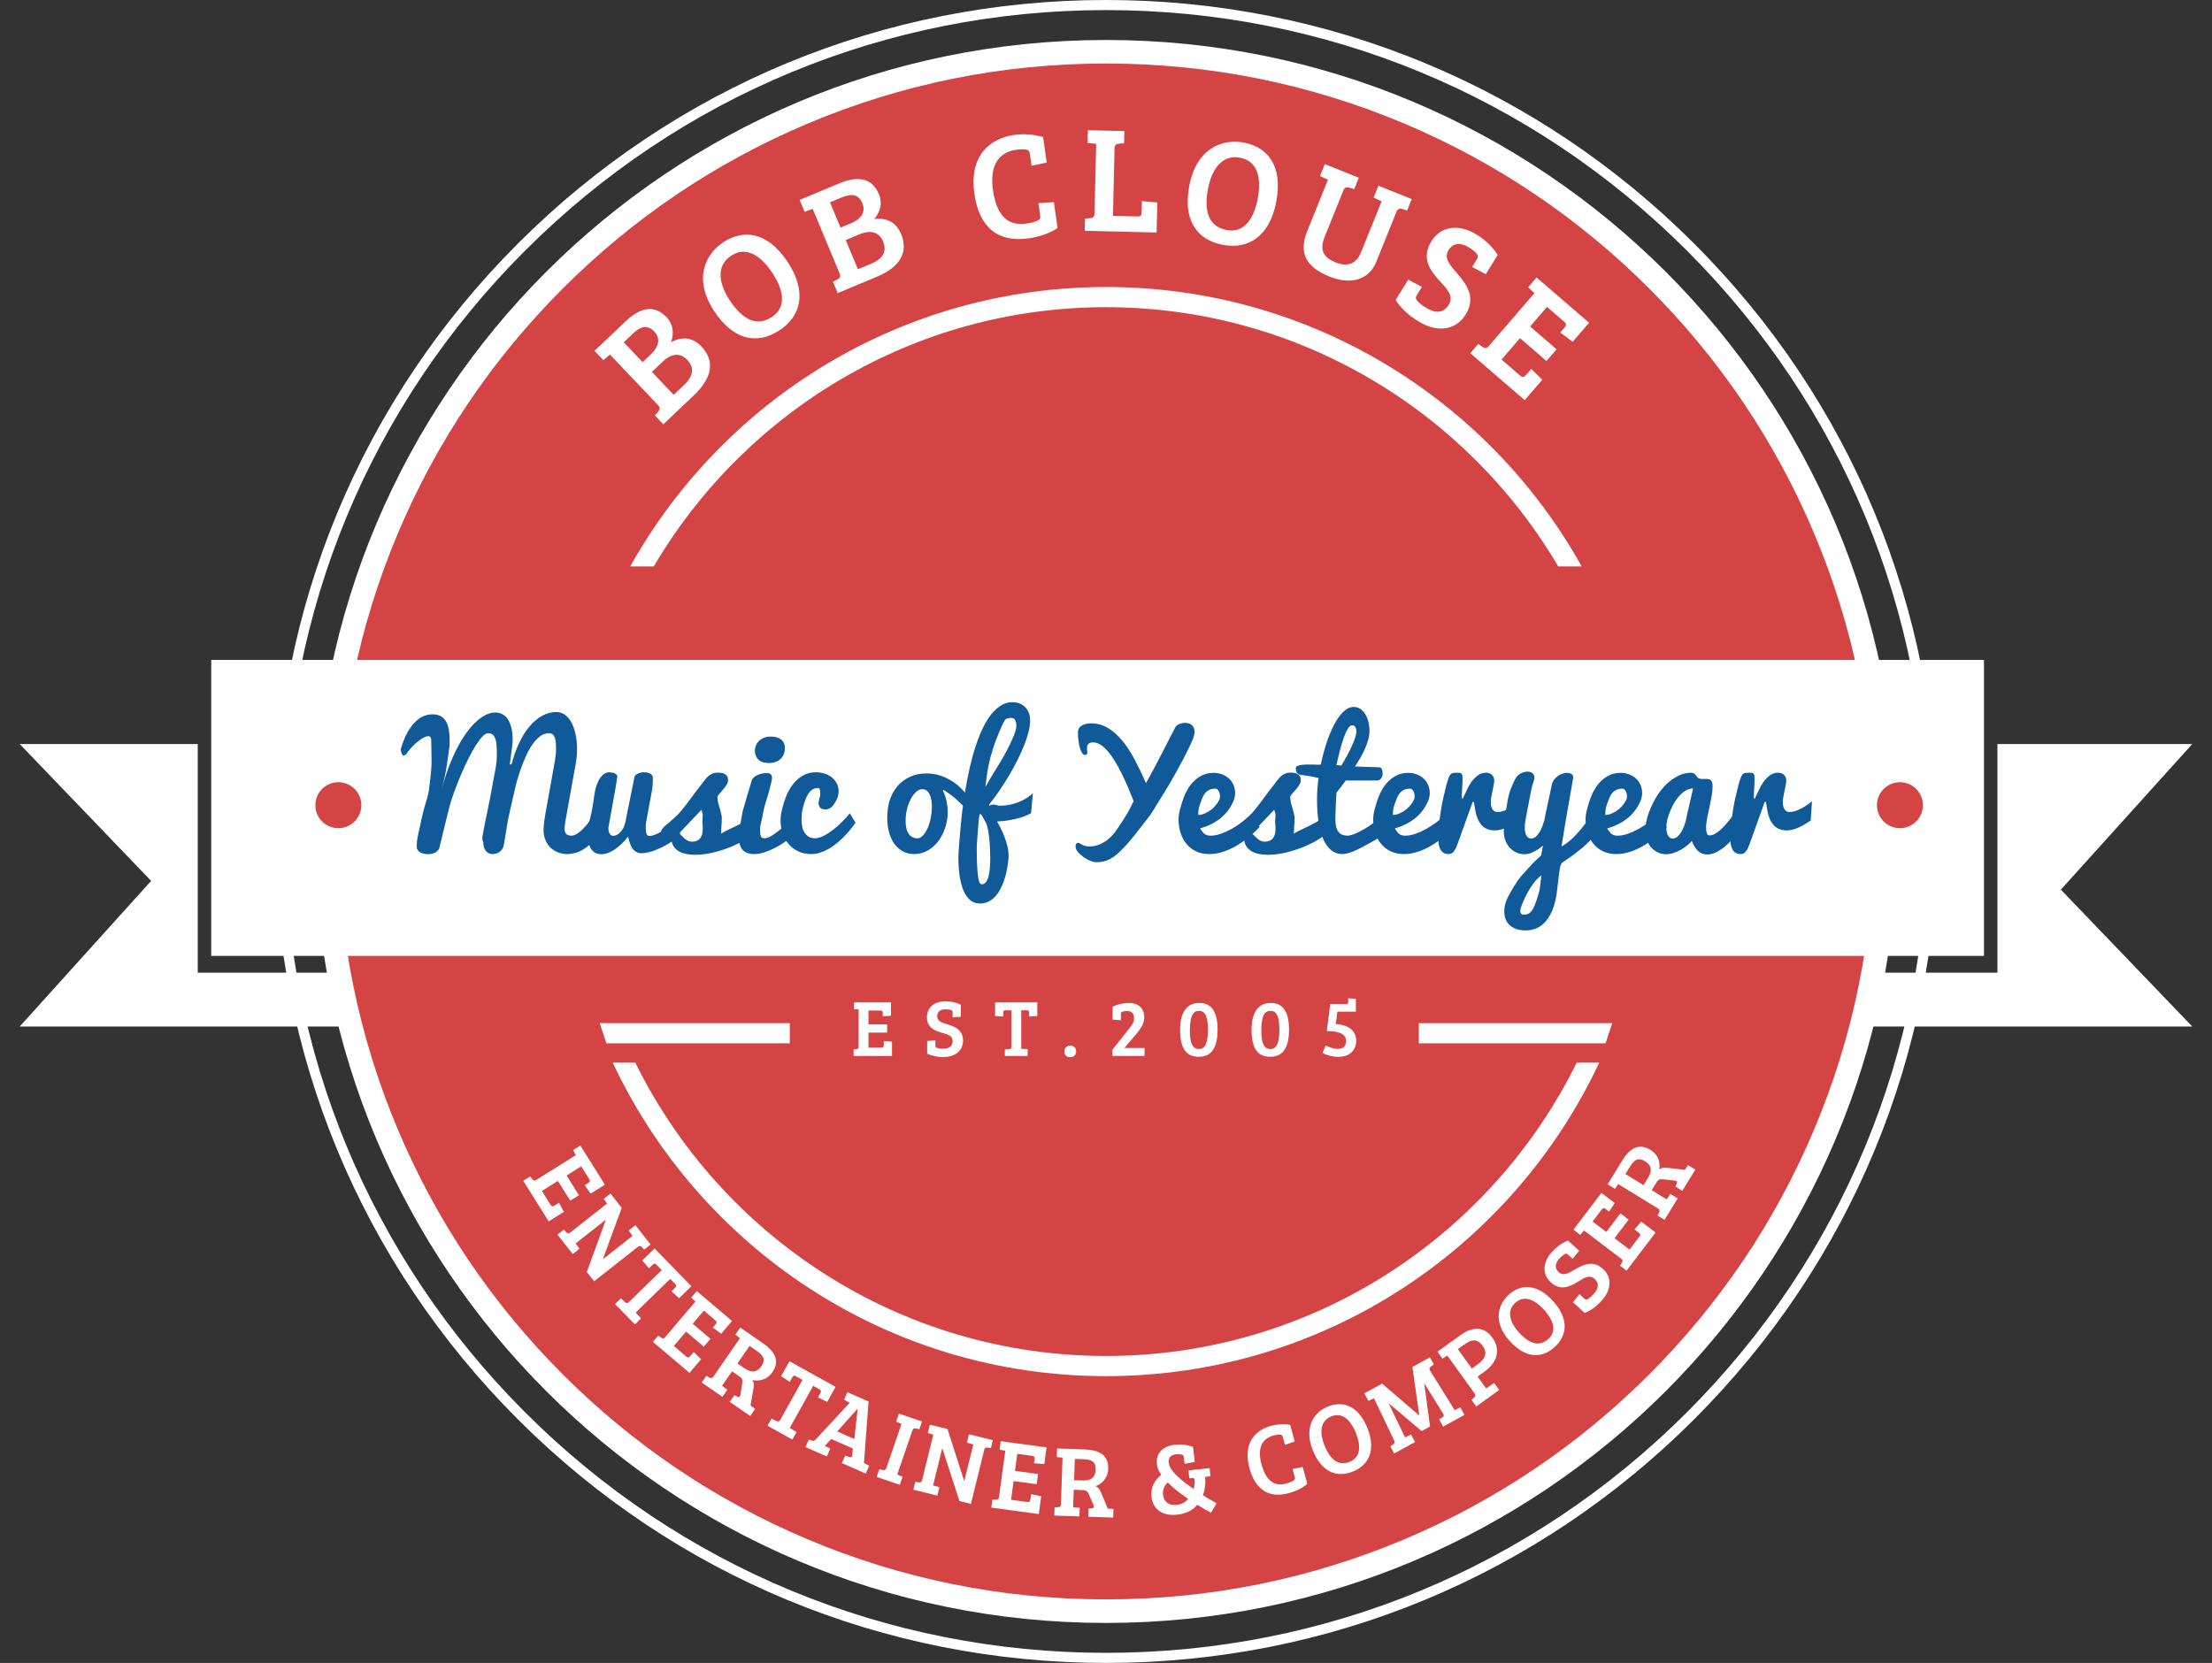 <?xml version="1.0" encoding="utf-8"?>
<!-- Generator: Adobe Illustrator 19.1.0, SVG Export Plug-In . SVG Version: 6.00 Build 0)  -->
<svg version="1.1" id="Layer_1" xmlns="http://www.w3.org/2000/svg" xmlns:xlink="http://www.w3.org/1999/xlink" x="0px" y="0px"
	 viewBox="0 0 657.574 494.473" style="enable-background:new 0 0 657.574 494.473;" xml:space="preserve">
<rect x="0" y="0" width="657.574" height="494.473" fill="#333333" stroke="none"/>
<style type="text/css">
	.st0{fill:#D44444;}
	.st1{fill:#FFFFFF;}
	.st2{fill:#105A9A;}
</style>
<g>
	<g>
		<g>
			<circle class="st0" cx="328.824" cy="247.317" r="231.632"/>
		</g>
	</g>
	<g>
		<g>
			<path class="st1" d="M194.346,168.431c27.123-46.078,77.215-77.086,134.44-77.086s107.32,31.008,134.443,77.086h6.985
				c-27.685-49.555-80.628-83.086-141.428-83.086c-60.797,0-113.739,33.53-141.428,83.086H194.346z"/>
		</g>
	</g>
	<g>
		<g>
			<path class="st1" d="M468.732,315.944c-25.439,51.633-78.601,87.255-139.945,87.255c-61.345,0-114.504-35.622-139.945-87.255
				h-6.703c25.843,55.087,81.779,93.255,146.648,93.255c64.872,0,120.809-38.168,146.648-93.255H468.732z"/>
		</g>
	</g>
	<g>
		<path class="st1" d="M328.787,494.473c-66.039,0-128.125-25.717-174.822-72.414c-46.697-46.697-72.414-108.784-72.414-174.822
			c0-66.039,25.717-128.125,72.414-174.822C200.662,25.717,262.748,0,328.787,0c66.038,0,128.125,25.717,174.822,72.415
			s72.414,108.783,72.414,174.822c0,66.038-25.717,128.125-72.414,174.822S394.825,494.473,328.787,494.473z M328.787,3
			c-65.237,0-126.57,25.405-172.7,71.536c-46.13,46.131-71.536,107.463-71.536,172.701s25.405,126.57,71.536,172.7
			c46.13,46.131,107.463,71.536,172.7,71.536s126.57-25.405,172.7-71.536c46.131-46.13,71.536-107.463,71.536-172.7
			s-25.405-126.57-71.536-172.701C455.357,28.405,394.024,3,328.787,3z"/>
	</g>
	<g>
		<path class="st1" d="M328.785,18.889c30.829,0,60.732,6.037,88.88,17.942c27.19,11.501,51.612,27.967,72.585,48.94
			c20.974,20.974,37.44,45.395,48.94,72.585c11.906,28.147,17.942,58.051,17.942,88.88s-6.037,60.732-17.942,88.88
			c-11.501,27.19-27.967,51.612-48.94,72.585c-20.974,20.974-45.395,37.44-72.585,48.94c-28.147,11.906-58.051,17.942-88.88,17.942
			s-60.732-6.037-88.879-17.942c-27.19-11.501-51.611-27.967-72.584-48.94c-20.973-20.974-37.439-45.395-48.94-72.585
			c-11.905-28.147-17.942-58.051-17.942-88.88s6.037-60.732,17.942-88.88c11.501-27.191,27.966-51.612,48.94-72.585
			c20.973-20.974,45.394-37.44,72.584-48.94C268.053,24.925,297.957,18.889,328.785,18.889 M328.785,11.889
			c-129.976,0-235.345,105.372-235.345,235.348S198.81,482.584,328.785,482.584s235.348-105.372,235.348-235.348
			S458.761,11.889,328.785,11.889L328.785,11.889z"/>
	</g>
	<g>
		<g>
			<path class="st1" d="M185.938,95.585c3.687-3.502,8.101-5.584,12.222-1.246c2.046,2.153,2.231,4.831,1.338,7.418
				c3.035-1.705,6.311-1.589,9.038,1.282c4.028,4.241,3.23,9.281-2.185,14.425l-9.167,8.708l-2.511-2.643l0.983-1.121
				c0.493-0.592,0.698-1.16,0.078-1.812l-14.41-15.17l-1.952,1.668l-2.635-2.773L185.938,95.585z M191.038,107.683l2.414-2.293
				c2.806-2.666,2.708-5.055,1.065-6.784c-2.231-2.349-4.325-1.352-6.446,0.662l-2.642,2.51L191.038,107.683z M200.273,117.405
				l3.066-2.913c3.197-3.037,2.847-5.497,0.956-7.487c-2.076-2.186-4.692-1.935-7.27,0.514l-3.229,3.068L200.273,117.405z"/>
		</g>
		<g>
			<path class="st1" d="M231.643,98.265c-6.709,4.378-13.783,2.761-19.392-5.832c-6.297-9.648-2.442-17,2.834-20.444
				c5.616-3.665,12.93-3.494,19.177,6.08C239.895,86.699,238.239,93.961,231.643,98.265z M229.422,94.286
				c4.787-3.124,3.192-8.532,0.24-13.055c-2.509-3.844-7.068-8.607-12.27-5.213c-4.824,3.148-3.48,8.667-0.553,13.151
				C219.644,93.467,223.996,97.828,229.422,94.286z"/>
		</g>
		<g>
			<path class="st1" d="M249.418,54.557c4.693-1.959,9.561-2.332,11.866,3.192c1.145,2.741,0.363,5.311-1.395,7.41
				c3.444-0.511,6.464,0.765,7.989,4.42c2.254,5.399-0.288,9.826-7.183,12.703l-11.672,4.871l-1.403-3.364l1.318-0.697
				c0.671-0.377,1.065-0.835,0.719-1.666l-8.061-19.313l-2.419,0.863l-1.474-3.53L249.418,54.557z M249.873,67.682l3.073-1.283
				c3.572-1.49,4.333-3.759,3.414-5.96c-1.248-2.99-3.561-2.806-6.261-1.679l-3.364,1.404L249.873,67.682z M255.039,80.059
				l3.903-1.629c4.071-1.699,4.62-4.123,3.562-6.656c-1.161-2.783-3.696-3.481-6.978-2.111l-4.111,1.716L255.039,80.059z"/>
		</g>
		<g>
			<path class="st1" d="M302.074,44.537c-5.613,0.8-7.85,5.209-6.891,11.938c0.996,6.995,3.929,10.987,10.104,9.971
				c1.247-0.178,2.387-0.476,3.195-0.864c0.764-0.381,0.847-0.757,0.726-1.604l-0.508-3.564l4.59-0.335l1.098,7.708
				c-2.267,1.641-5.71,2.677-8.562,3.083c-9.045,1.289-14.714-3.086-16.161-13.245c-1.657-11.629,4.92-16.521,11.781-17.499
				c2.629-0.375,5.785-0.233,8.637,0.633l1.079,7.575l-4.5,0.959l-0.495-3.475c-0.121-0.847-0.306-1.184-1.146-1.337
				C304.136,44.334,302.965,44.41,302.074,44.537z"/>
		</g>
		<g>
			<path class="st1" d="M322.465,68.629l0.086-3.644l1.488-0.1c0.767-0.072,1.312-0.329,1.334-1.229l0.497-20.917l-2.562-0.196
				l0.091-3.823l10.841,0.257l-0.086,3.644l-1.487,0.1c-0.768,0.072-1.313,0.329-1.339,1.409l-0.477,20.062l7.467,0.177
				c0.945,0.022,1.049-0.561,1.069-1.415l0.074-3.149l4.581,0.424l-0.212,8.907L322.465,68.629z"/>
		</g>
		<g>
			<path class="st1" d="M363.386,72.78c-7.857-1.554-11.789-7.652-9.799-17.716c2.234-11.301,10.127-13.869,16.307-12.647
				c6.577,1.301,11.689,6.531,9.473,17.744C377.369,70.27,371.112,74.307,363.386,72.78z M364.577,68.383
				c5.606,1.108,8.243-3.875,9.29-9.172c0.891-4.502,0.955-11.095-5.137-12.299c-5.65-1.117-8.543,3.77-9.581,9.022
				C358.154,60.966,358.22,67.126,364.577,68.383z"/>
		</g>
		<g>
			<path class="st1" d="M393.75,70.535c-1.649,4.09-0.009,6.158,3.329,7.505c3.339,1.346,6.099,0.519,7.479-2.903l6.16-15.274
				l-2.37-1.102l1.431-3.547l9.891,3.989l-1.363,3.38l-1.428-0.43c-0.784-0.22-1.378-0.071-1.715,0.764l-6.009,14.898
				c-2.204,5.467-7.615,6.973-13.958,4.415c-6.845-2.76-9.239-6.928-6.597-13.48l6.177-15.316l-2.37-1.102l1.431-3.547l10.099,4.073
				l-1.363,3.38l-1.427-0.43c-0.827-0.236-1.387-0.171-1.808,0.872L393.75,70.535z"/>
		</g>
		<g>
			<path class="st1" d="M430.687,90.61c1.49-2.412-0.267-4.449-2.497-6.832c-3.151-3.375-5.728-7.083-2.7-11.983
				c2.886-4.67,8.234-5.28,13.518-2.017c2.527,1.561,4.593,3.525,6.228,6.016l-3.547,5.743l-4.071-2.145l1.372-2.22
				c0.449-0.728,0.523-1.105-0.023-1.76c-0.586-0.679-1.533-1.371-2.299-1.844c-2.259-1.395-4.588-1.564-6.055,0.81
				c-1.466,2.374,0.353,4.396,2.68,7.05c2.798,3.263,5.504,7.103,2.453,12.042c-3.122,5.053-8.807,5.35-14.09,2.086
				c-3.062-1.892-5.129-3.856-6.764-6.347l3.736-6.049l4.071,2.144l-1.443,2.335c-0.449,0.728-0.523,1.104,0.023,1.76
				c0.586,0.679,1.51,1.409,2.544,2.047C426.349,93.009,428.914,93.482,430.687,90.61z"/>
		</g>
		<g>
			<path class="st1" d="M437.073,105.025l2.381-2.76l1.212,0.868c0.639,0.432,1.224,0.58,1.812-0.102l13.665-15.844l-1.854-1.777
				l2.498-2.896l15.605,13.46l-4.879,5.656l-3.681-2.759l1.175-1.363c0.559-0.647,0.844-1.115-0.077-1.908l-5.042-4.35l-5.025,5.827
				l7.87,6.789l-2.997,3.476l-7.871-6.789l-5.495,6.372l5.485,4.732c0.886,0.764,1.307,0.414,1.895-0.268l1.47-1.704l3.27,3.236
				l-5.231,6.065L437.073,105.025z"/>
		</g>
	</g>
	<g>
		<g>
			<path class="st1" d="M155.541,351.094l2.059-1.29l0.602,0.791c0.322,0.4,0.666,0.609,1.174,0.291l11.821-7.407l-0.832-1.497
				l2.161-1.354l7.296,11.644l-4.22,2.645l-1.803-2.481l1.017-0.638c0.483-0.303,0.756-0.545,0.326-1.23l-2.358-3.763l-4.347,2.724
				l3.68,5.873l-2.593,1.624l-3.68-5.872l-4.753,2.979l2.564,4.093c0.415,0.66,0.751,0.521,1.26,0.202l1.271-0.797l1.447,2.704
				l-4.525,2.836L155.541,351.094z"/>
		</g>
		<g>
			<path class="st1" d="M167.628,365.617l0.738,0.793c0.339,0.382,0.671,0.465,1.143,0.094l10.962-8.621l-0.986-1.399l2.004-1.575
				l3.337,4.243l-5.574,15.182l0.037,0.047l8.747-6.878l-1.153-1.612l2.004-1.575l4.524,5.752l-1.91,1.502l-0.738-0.793
				c-0.302-0.335-0.681-0.381-1.176,0.009l-12.966,10.196l-2.169-2.758l5.628-15.453l-0.037-0.047l-8.911,7.008l1.134,1.588
				l-2.004,1.576l-4.542-5.776L167.628,365.617z"/>
		</g>
		<g>
			<path class="st1" d="M196.708,377.669l-1.634-1.675c-0.44-0.45-0.782-0.2-1.147,0.156l-1.009,0.984l-1.987-2.337l3.65-3.562
				l10.957,11.229l-3.65,3.562l-2.287-2.043l1.009-0.984c0.408-0.398,0.624-0.692,0.058-1.272l-1.424-1.46l-10.263,10.015
				l1.591,1.759l-1.825,1.78l-5.908-6.054l1.739-1.697l1.175,1.075c0.441,0.366,0.779,0.455,1.208,0.036L196.708,377.669z"/>
		</g>
		<g>
			<path class="st1" d="M194.107,399.014l1.572-1.853l0.813,0.571c0.427,0.284,0.818,0.38,1.207-0.077l9.025-10.636l-1.246-1.176
				l1.65-1.943l10.476,8.889l-3.222,3.797l-2.469-1.819l0.776-0.915c0.369-0.435,0.556-0.748-0.062-1.271l-3.385-2.873l-3.319,3.911
				l5.284,4.484l-1.98,2.333l-5.284-4.484l-3.629,4.277l3.683,3.125c0.595,0.505,0.874,0.27,1.262-0.188l0.97-1.144l2.197,2.14
				l-3.455,4.071L194.107,399.014z"/>
		</g>
		<g>
			<path class="st1" d="M209.988,409.105l0.866,0.488c0.454,0.239,0.853,0.296,1.193-0.198l7.918-11.487l-1.357-1.045l1.448-2.1
				l6.744,4.648c3.631,2.504,5.111,5.272,2.795,8.633c-1.703,2.471-4.228,2.697-5.961,2.305c0.497,0.706,0.578,1.382,0.37,2.478
				l-0.895,5.104l1.374,1.02l-1.447,2.1l-6.102-4.206l1.379-2.001l0.768,0.42c0.619,0.317,0.896,0.181,1.014-0.467l0.542-3.271
				c0.182-1.005,0.091-1.613-0.773-2.209l-2.248-1.55l-2.963,4.298l1.555,1.182l-1.447,2.1l-6.151-4.24L209.988,409.105z
				 M221.383,406.902c2.1,1.447,3.703,1.131,4.912-0.623c1.532-2.224,0.435-3.381-1.665-4.828l-1.804-1.243l-3.593,5.213
				L221.383,406.902z"/>
		</g>
		<g>
			<path class="st1" d="M238.566,410.317l-2.044-1.136c-0.551-0.307-0.807,0.031-1.055,0.477l-0.685,1.232l-2.572-1.67l2.477-4.456
				l13.71,7.621l-2.477,4.456l-2.776-1.303l0.685-1.231c0.277-0.499,0.399-0.842-0.309-1.235l-1.782-0.991l-6.966,12.53l2.027,1.23
				l-1.239,2.228l-7.393-4.109l1.181-2.123l1.433,0.693c0.527,0.225,0.876,0.213,1.168-0.312L238.566,410.317z"/>
		</g>
		<g>
			<path class="st1" d="M252.591,417.123l-1.658-0.927l0.979-2.225l6.29,2.768l-1.37,18.313l0.027,0.012l1.529,0.771l-1.027,2.334
				l-7.086-3.117l0.979-2.226l1.08,0.377c0.601,0.199,0.948,0.155,1.022-0.533l0.172-1.957l-6.427-2.828l-1.887,2.055l1.612,0.808
				l-1.027,2.335l-6.345-2.792l0.979-2.225l0.943,0.316c0.491,0.15,0.74,0.03,1.162-0.407L252.591,417.123z M248.872,425.65
				l5.108,2.248l0.972-8.916l-0.083-0.036L248.872,425.65z"/>
		</g>
		<g>
			<path class="st1" d="M267.995,423.394l-1.589-0.64l0.826-2.412l6.869,2.352l-0.788,2.299l-0.966-0.235
				c-0.502-0.108-0.901-0.055-1.134,0.627l-4.481,13.083l1.588,0.64l-0.826,2.412l-6.868-2.352l0.787-2.3l0.966,0.236
				c0.559,0.128,0.901,0.055,1.144-0.655L267.995,423.394z"/>
		</g>
		<g>
			<path class="st1" d="M272.089,440.61l1.07,0.171c0.502,0.093,0.815-0.047,0.958-0.629l3.334-13.546l-1.639-0.496l0.609-2.476
				l5.244,1.291l4.952,15.399l0.058,0.015l2.661-10.807l-1.901-0.561l0.609-2.477l7.107,1.75l-0.581,2.359l-1.07-0.171
				c-0.444-0.078-0.771,0.119-0.921,0.731l-3.944,16.021l-3.408-0.839l-5.076-15.646l-0.059-0.015l-2.71,11.011l1.872,0.554
				l-0.609,2.476l-7.137-1.757L272.089,440.61z"/>
		</g>
		<g>
			<path class="st1" d="M294.688,448.293l0.325-2.408l0.993,0.044c0.513,0.009,0.894-0.122,0.974-0.717l1.866-13.821l-1.682-0.317
				l0.341-2.527l13.613,1.838l-0.666,4.935l-3.06-0.201l0.161-1.189c0.076-0.564,0.065-0.929-0.738-1.037l-4.399-0.594l-0.687,5.082
				l6.867,0.928l-0.41,3.031l-6.866-0.927l-0.75,5.559l4.786,0.646c0.773,0.104,0.88-0.244,0.961-0.839l0.201-1.485l3.003,0.617
				l-0.714,5.291L294.688,448.293z"/>
		</g>
		<g>
			<path class="st1" d="M313.502,448.223l0.992-0.057c0.512-0.043,0.878-0.21,0.898-0.81l0.475-13.942l-1.706-0.148l0.087-2.549
				l8.186,0.279c4.408,0.15,7.147,1.685,7.008,5.763c-0.103,2.998-2.106,4.551-3.778,5.154c0.799,0.327,1.232,0.853,1.647,1.887
				l1.998,4.781l1.707,0.118l-0.087,2.549l-7.405-0.253l0.083-2.429l0.873-0.06c0.692-0.066,0.852-0.332,0.602-0.94l-1.307-3.047
				c-0.388-0.943-0.792-1.407-1.842-1.443l-2.729-0.093l-0.178,5.217l1.946,0.156l-0.087,2.549l-7.466-0.254L313.502,448.223z
				 M321.91,440.224c2.548,0.087,3.728-1.043,3.8-3.172c0.092-2.699-1.456-3.082-4.004-3.169l-2.189-0.074l-0.216,6.326
				L321.91,440.224z"/>
		</g>
		<g>
			<path class="st1" d="M355.12,439.939c-0.042-0.357-0.23-0.426-0.592-0.414l-0.961,0.051l-0.27-2.324l6.287-0.731l0.281,2.414
				l-1.633,0.25c0.208,1.788,0.032,3.651-0.642,5.391c1.603,1.052,3.28,1.975,4.087,2.425l-1.665,2.821
				c-1.093-0.568-2.548-1.396-4.08-2.365c-1.238,1.563-3.32,2.621-5.883,2.919c-5.126,0.596-7.387-2.223-7.736-5.232
				c-0.339-2.92,1.008-5.101,2.915-6.621c-0.78-0.996-1.18-2.098-1.305-3.171c-0.339-2.92,1.468-5.305,5.163-5.734
				c2.026-0.235,3.681-0.035,5.565,0.592l0.523,4.5l-3.016,0.562l-0.212-1.817c-0.065-0.566-0.189-0.854-0.747-0.971
				c-0.523-0.09-1.04-0.12-1.606-0.055c-1.64,0.19-2.324,1.056-2.147,2.575c0.291,2.503,4.216,5.611,7.424,7.745
				C355.103,441.873,355.223,440.832,355.12,439.939z M347.156,440.804c-1.013,0.903-1.589,2.178-1.412,3.698
				c0.229,1.967,1.616,3.255,4.06,2.971c1.55-0.18,2.684-0.825,3.384-1.812C351.026,444.22,348.742,442.492,347.156,440.804z"/>
		</g>
		<g>
			<path class="st1" d="M378.552,426.86c-3.646,0.995-4.759,4.099-3.565,8.47c1.241,4.544,3.513,6.94,7.513,5.756
				c0.811-0.222,1.539-0.514,2.042-0.838c0.474-0.316,0.497-0.571,0.347-1.121l-0.632-2.315l3.008-0.604l1.367,5.008
				c-1.363,1.274-3.555,2.246-5.407,2.752c-5.876,1.604-9.99-0.817-11.792-7.418c-2.063-7.555,1.88-11.337,6.338-12.555
				c1.708-0.466,3.808-0.636,5.766-0.299l1.344,4.921l-2.896,1.009l-0.617-2.258c-0.15-0.55-0.3-0.758-0.868-0.789
				C379.9,426.554,379.131,426.701,378.552,426.86z"/>
		</g>
		<g>
			<path class="st1" d="M402.125,437.586c-4.968,1.958-9.369-0.047-11.878-6.41c-2.816-7.145,0.687-11.428,4.594-12.968
				c4.158-1.64,8.91-0.546,11.705,6.543C409.065,431.142,407.009,435.66,402.125,437.586z M401.209,434.691
				c3.545-1.397,3.229-5.143,1.909-8.491c-1.122-2.847-3.46-6.568-7.312-5.051c-3.572,1.408-3.436,5.191-2.126,8.513
				C394.935,432.843,397.191,436.275,401.209,434.691z"/>
		</g>
		<g>
			<path class="st1" d="M421.855,420.845l0.053-0.029l-2.035-14.354l5.205-2.861l1.171,2.13l-0.824,0.556
				c-0.444,0.312-0.674,0.644-0.257,1.339l7.275,11.681l1.673-0.817l1.229,2.234l-6.336,3.482l-1.171-2.129l0.903-0.6
				c0.406-0.257,0.609-0.574,0.308-1.059l-5.6-9.007l-0.053,0.029l1.717,12.715l-2.498,1.373l-9.704-8.188l-0.053,0.029
				l4.836,10.043l1.752-0.86l1.229,2.234l-6.205,3.41l-1.17-2.13l0.902-0.599c0.354-0.229,0.473-0.636,0.268-1.071l-6.01-12.615
				l-1.661,0.776l-1.229-2.235l5.284-2.904L421.855,420.845z"/>
		</g>
		<g>
			<path class="st1" d="M437.433,416.241l0.751-0.651c0.379-0.347,0.566-0.702,0.216-1.189l-8.146-11.324l-1.44,0.926l-1.489-2.07
				l6.966-5.01c3.579-2.575,6.997-2.447,9.345,0.816c2.663,3.701,1.364,7.444-2.313,10.089l-2.07,1.489l2.54,3.531l2.391-1.608
				l1.489,2.07l-6.819,4.904L437.433,416.241z M439.306,405.694c2.118-1.524,3.03-3.288,1.471-5.456
				c-1.804-2.508-3.521-1.864-5.908-0.147l-1.485,1.068l4.169,5.796L439.306,405.694z"/>
		</g>
		<g>
			<path class="st1" d="M462.104,400.593c-3.981,3.559-8.806,3.202-13.363-1.898c-5.117-5.727-3.314-10.958-0.183-13.756
				c3.333-2.979,8.17-3.6,13.247,2.083C466.382,392.144,466.019,397.095,462.104,400.593z M460.242,398.194
				c2.841-2.538,1.248-5.942-1.15-8.627c-2.039-2.281-5.521-4.963-8.608-2.204c-2.863,2.559-1.425,6.06,0.954,8.722
				C453.716,398.634,457.021,401.073,460.242,398.194z"/>
		</g>
		<g>
			<path class="st1" d="M474.001,380.258c-1.393-1.277-2.946-0.382-4.786,0.78c-2.604,1.642-5.354,2.864-8.185,0.269
				c-2.697-2.474-2.428-6.053,0.371-9.104c1.339-1.459,2.883-2.566,4.719-3.325l3.316,3.042l-1.913,2.397l-1.282-1.176
				c-0.421-0.386-0.658-0.481-1.156-0.205c-0.518,0.298-1.089,0.832-1.494,1.274c-1.197,1.305-1.6,2.809-0.229,4.065
				c1.371,1.258,2.923,0.32,4.952-0.872c2.487-1.424,5.34-2.715,8.192-0.099c2.919,2.677,2.401,6.437-0.397,9.487
				c-1.622,1.769-3.167,2.876-5.002,3.635l-3.494-3.204l1.914-2.397l1.349,1.237c0.42,0.386,0.658,0.481,1.155,0.205
				c0.519-0.299,1.111-0.812,1.659-1.409C475.03,383.399,475.661,381.78,474.001,380.258z"/>
		</g>
		<g>
			<path class="st1" d="M483.538,377.839l-1.935-1.471l0.527-0.843c0.262-0.442,0.336-0.838-0.142-1.201l-11.104-8.443l-1.106,1.307
				l-2.029-1.544l8.316-10.937l3.964,3.015l-1.686,2.562l-0.955-0.727c-0.453-0.345-0.776-0.515-1.267,0.13l-2.688,3.534
				l4.084,3.104l4.194-5.516l2.436,1.852l-4.194,5.517l4.466,3.396l2.923-3.845c0.473-0.621,0.222-0.887-0.256-1.25l-1.193-0.907
				l2.019-2.309l4.251,3.231L483.538,377.839z"/>
		</g>
		<g>
			<path class="st1" d="M492.763,361.447l0.44-0.891c0.215-0.466,0.25-0.867-0.262-1.181l-11.892-7.287l-0.97,1.411l-2.174-1.332
				l4.278-6.981c2.303-3.76,4.988-5.386,8.466-3.255c2.558,1.567,2.92,4.076,2.621,5.827c0.679-0.534,1.349-0.651,2.453-0.502
				l5.144,0.619l0.944-1.426l2.174,1.331l-3.871,6.317l-2.071-1.27l0.378-0.789c0.283-0.635,0.132-0.903-0.521-0.987l-3.294-0.365
				c-1.013-0.127-1.615-0.004-2.164,0.891l-1.426,2.327l4.449,2.727l1.096-1.615l2.174,1.332l-3.902,6.368L492.763,361.447z
				 M489.952,350.191c1.332-2.173,0.93-3.756-0.886-4.869c-2.302-1.41-3.397-0.253-4.729,1.921l-1.145,1.867l5.396,3.307
				L489.952,350.191z"/>
		</g>
	</g>
	<g>
		<g>
			<path class="st1" d="M253.764,313.994v-1.944l0.792-0.072c0.408-0.048,0.696-0.191,0.696-0.672v-11.161l-1.368-0.071v-2.04
				h10.993v3.984l-2.448,0.168v-0.961c0-0.456-0.048-0.743-0.696-0.743h-3.552v4.104h5.544v2.448h-5.544v4.488h3.864
				c0.624,0,0.672-0.287,0.672-0.768v-1.2l2.448,0.168v4.272H253.764z"/>
		</g>
		<g>
			<path class="st1" d="M283.188,309.53c0-1.512-1.368-1.943-3.048-2.399c-2.376-0.648-4.584-1.608-4.584-4.681
				c0-2.929,2.256-4.704,5.568-4.704c1.584,0,3.072,0.312,4.512,0.983v3.601l-2.448,0.168v-1.392c0-0.456-0.072-0.648-0.504-0.793
				c-0.456-0.144-1.08-0.191-1.56-0.191c-1.416,0-2.52,0.576-2.52,2.064c0,1.487,1.392,1.896,3.192,2.448
				c2.185,0.695,4.489,1.68,4.489,4.776c0,3.168-2.497,4.896-5.809,4.896c-1.92,0-3.408-0.312-4.849-0.984v-3.793l2.448-0.168v1.465
				c0,0.456,0.072,0.647,0.504,0.792c0.456,0.144,1.08,0.216,1.729,0.216C281.892,311.834,283.188,311.33,283.188,309.53z"/>
		</g>
		<g>
			<path class="st1" d="M300.684,300.409h-1.872c-0.504,0-0.552,0.336-0.552,0.744v1.128l-2.448-0.168v-4.08h12.553v4.08
				l-2.448,0.168v-1.128c0-0.456-0.048-0.744-0.696-0.744h-1.632v11.473l1.896,0.072v2.04h-6.769v-1.944l1.272-0.072
				c0.456-0.048,0.696-0.191,0.696-0.672V300.409z"/>
		</g>
		<g>
			<path class="st1" d="M318.108,310.922c1.152,0,1.8,0.696,1.8,1.704c0,0.96-0.624,1.729-1.704,1.729c-1.2,0-1.8-0.696-1.8-1.704
				C316.404,311.666,317.052,310.922,318.108,310.922z"/>
		</g>
		<g>
			<path class="st1" d="M330.684,312.146l4.776-6.024c1.128-1.439,1.68-2.063,1.68-3.432c0-1.393-0.888-2.064-2.016-2.064
				c-0.672,0-1.08,0.072-1.44,0.192c-0.432,0.144-0.479,0.384-0.479,0.84v1.704l-2.448-0.168v-3.841
				c1.248-0.624,3.023-1.128,4.848-1.128c2.952,0,4.561,1.729,4.561,4.272c0,1.584-0.768,3.024-2.04,4.561l-3.864,4.561h6.001v2.376
				h-9.577V312.146z"/>
		</g>
		<g>
			<path class="st1" d="M361.957,306.121c0,5.688-1.969,8.113-5.617,8.113c-3.672,0-5.521-2.425-5.521-8.017
				c0-5.521,2.257-7.993,5.689-7.993C359.868,298.225,361.957,300.457,361.957,306.121z M359.1,306.17
				c0-4.369-1.08-5.593-2.664-5.593c-1.681,0-2.713,1.368-2.713,5.904c0,4.152,1.032,5.448,2.665,5.448
				C357.972,311.93,359.1,310.73,359.1,306.17z"/>
		</g>
		<g>
			<path class="st1" d="M383.196,306.121c0,5.688-1.968,8.113-5.616,8.113c-3.672,0-5.521-2.425-5.521-8.017
				c0-5.521,2.256-7.993,5.688-7.993C381.108,298.225,383.196,300.457,383.196,306.121z M380.339,306.17
				c0-4.369-1.08-5.593-2.664-5.593c-1.68,0-2.712,1.368-2.712,5.904c0,4.152,1.032,5.448,2.664,5.448
				C379.211,311.93,380.339,310.73,380.339,306.17z"/>
		</g>
		<g>
			<path class="st1" d="M397.571,300.818l-0.479,3.672c3.264,0.24,6.072,1.608,6.072,4.992c0,2.257-1.368,4.776-5.328,4.776
				c-1.92,0-3.769-0.624-4.681-1.2l0.96-2.208c0.912,0.504,2.185,1.032,3.601,1.032c1.824,0,2.448-1.008,2.448-2.353
				c0-2.616-3.36-2.928-5.736-2.928l1.032-8.064h4.776c0.432,0,0.552-0.288,0.552-0.672v-1.032l2.28,0.168v3.816H397.571z"/>
		</g>
	</g>
	<g>
		<g>
			<g>
				<polygon class="st1" points="421.787,304.236 421.787,310.236 477.287,310.236 479.287,304.236 				"/>
			</g>
		</g>
		<g>
			<g>
				<polygon class="st1" points="180.287,310.236 234.787,310.236 234.787,304.236 178.287,304.236 				"/>
			</g>
		</g>
	</g>
	<g>
		<g>
			<g>
				<polygon class="st1" points="68.357,289.236 58.787,289.236 58.787,280.35 58.787,221.236 5.865,221.236 44.928,261.934 
					5.865,305.236 105.787,305.236 101.787,289.236 				"/>
			</g>
		</g>
	</g>
	<g>
		<g>
			<g>
				<polygon class="st1" points="651.709,221.236 593.787,221.236 593.787,280.35 593.787,289.236 593.123,289.236 555.787,289.236 
					551.787,305.236 651.709,305.236 612.646,264.539 				"/>
			</g>
		</g>
	</g>
	<g>
		<g>
			<path class="st1" d="M62.787,196.236v88h527v-88H62.787z"/>
		</g>
	</g>
	<g>
		<g>
			<path class="st2" d="M130.74,251.564c-0.064,0.489-0.22,0.888-0.463,1.197c-0.244,0.31-0.536,0.554-0.878,0.733
				c-0.342,0.179-0.707,0.306-1.097,0.378c-0.391,0.074-0.765,0.11-1.122,0.11c-0.423,0-0.833-0.045-1.231-0.134
				c-0.398-0.09-0.752-0.229-1.061-0.416c-0.309-0.187-0.553-0.414-0.731-0.684c-0.18-0.268-0.269-0.573-0.269-0.915
				c0-0.667,0.032-1.282,0.098-1.843c0.064-0.562,0.162-1.127,0.293-1.698c0.416-1.906,0.803-3.677,1.159-5.312
				c0.357-1.636,0.771-3.17,1.238-4.604c0.469-1.434,0.782-2.842,0.941-4.226c0.158-1.383,0.317-2.767,0.476-4.15
				c0.159-1.383,0.226-2.824,0.199-4.323c-0.025-1.498-0.054-3.104-0.083-4.816c0-0.148,0-0.337,0-0.567
				c0-0.23-0.023-0.448-0.069-0.651c-0.047-0.203-0.128-0.378-0.243-0.525c-0.116-0.146-0.29-0.22-0.521-0.22
				c-0.371,0-0.822,0.134-1.355,0.403s-1.093,0.631-1.68,1.086c-0.587,0.456-1.174,0.989-1.761,1.599s-1.128,1.266-1.622,1.965
				c-0.093,0.244-0.239,0.419-0.44,0.525c-0.2,0.106-0.424,0.159-0.671,0.159c-0.077,0-0.159-0.069-0.244-0.208
				c-0.084-0.138-0.162-0.305-0.231-0.5s-0.127-0.403-0.174-0.623c-0.046-0.22-0.069-0.419-0.069-0.598
				c0-0.098,0.033-0.179,0.098-0.244c0.586-1.92,1.249-3.528,1.99-4.822c0.74-1.294,1.521-2.327,2.344-3.101
				c0.821-0.773,1.66-1.322,2.514-1.648c0.855-0.325,1.673-0.488,2.454-0.488c1.009,0,1.847,0.191,2.515,0.574
				c0.667,0.383,1.196,0.92,1.587,1.611c0.391,0.692,0.663,1.526,0.817,2.502c0.155,0.977,0.232,2.059,0.232,3.247
				c0,0.912-0.089,1.981-0.268,3.208c-0.178,1.228-0.365,2.52-0.562,3.877s-0.446,2.705-0.751,4.041s-0.601,2.583-0.886,3.742
				c0.526-2.165,1.148-4.244,1.865-6.238c0.717-1.994,1.5-3.857,2.349-5.591s1.75-3.304,2.706-4.712
				c0.956-1.408,1.94-2.616,2.954-3.625c1.013-1.009,2.039-1.79,3.077-2.344c1.038-0.553,2.068-0.83,3.09-0.83
				c0.748,0,1.439,0.163,2.074,0.488c0.635,0.326,1.181,0.83,1.636,1.514s0.81,1.546,1.062,2.588
				c0.252,1.042,0.378,2.279,0.378,3.711c0,0.13-0.013,0.334-0.036,0.61c-0.025,0.277-0.058,0.594-0.098,0.952
				c-0.041,0.358-0.09,0.745-0.146,1.16c-0.058,0.415-0.11,0.826-0.159,1.233c-0.131,0.977-0.269,2.035-0.415,3.174l0.513-0.024
				c0.633-2.409,1.413-4.573,2.339-6.494c0.927-1.92,1.966-3.552,3.119-4.895s2.396-2.372,3.729-3.088
				c1.332-0.716,2.713-1.074,4.143-1.074c0.985,0,1.861,0.293,2.629,0.879c0.767,0.586,1.409,1.379,1.926,2.38
				s0.912,2.173,1.187,3.516s0.412,2.763,0.412,4.26c0,1.4-0.138,2.865-0.411,4.395c-0.274,1.53-0.547,3.052-0.818,4.565
				s-0.539,3.001-0.802,4.464s-0.512,2.85-0.747,4.161c-0.236,1.312-0.45,2.518-0.644,3.62c-0.192,1.103-0.289,1.937-0.289,2.503
				c0,0.711,0.174,1.226,0.521,1.545c0.348,0.319,0.853,0.479,1.516,0.479c0.375,0,0.77-0.102,1.185-0.306
				c0.415-0.203,0.83-0.472,1.245-0.806c0.415-0.333,0.826-0.716,1.232-1.147c0.407-0.431,0.798-0.875,1.172-1.331
				c0.863-1.042,1.718-2.238,2.563-3.589c0,0.017,0.073,0.188,0.22,0.513c0.114,0.277,0.302,0.749,0.562,1.416
				c0.261,0.667,0.627,1.628,1.099,2.881c-0.813,1.433-1.651,2.646-2.515,3.638c-0.862,0.993-1.741,1.803-2.637,2.43
				c-0.895,0.626-1.803,1.078-2.722,1.354c-0.92,0.277-1.832,0.415-2.738,0.415c-0.878,0-1.736-0.154-2.574-0.464
				c-0.837-0.309-1.581-0.769-2.232-1.38c-0.65-0.609-1.171-1.367-1.561-2.27c-0.391-0.904-0.586-1.942-0.586-3.114
				c0-0.13,0.004-0.269,0.013-0.415c0.008-0.146,0.02-0.293,0.036-0.439c0.064-1.09,0.209-2.259,0.433-3.504
				c0.224-1.246,0.455-2.537,0.694-3.873c0.239-1.335,0.482-2.691,0.729-4.067s0.492-2.748,0.737-4.116
				c0.244-1.368,0.484-2.712,0.719-4.032c0.233-1.319,0.351-2.471,0.351-3.455c0-0.732-0.024-1.396-0.074-1.99
				c-0.049-0.594-0.147-1.099-0.295-1.514s-0.359-0.736-0.639-0.964c-0.278-0.228-0.647-0.342-1.105-0.342
				c-0.923,0-1.792,0.3-2.609,0.9c-0.818,0.6-1.592,1.427-2.322,2.481c-0.731,1.054-1.414,2.303-2.049,3.746
				c-0.636,1.444-1.235,3.005-1.801,4.684c-0.565,1.678-1.045,3.437-1.439,5.274c-0.395,1.838-0.828,3.74-1.301,5.708
				s-0.835,3.829-1.087,5.585s-0.535,3.445-0.851,5.066c-0.114,0.456-0.288,0.844-0.521,1.161c-0.234,0.318-0.504,0.575-0.81,0.771
				c-0.305,0.195-0.628,0.338-0.969,0.427c-0.341,0.09-0.682,0.135-1.022,0.135s-0.679-0.064-1.012-0.195
				c-0.333-0.13-0.625-0.338-0.877-0.623c-0.252-0.284-0.455-0.646-0.609-1.086s-0.231-0.977-0.231-1.611
				c-0.313-0.423-0.373-1.153-0.177-2.191c0.196-1.037,0.434-2.27,0.714-3.698c0.279-1.428,0.604-3.021,0.976-4.78
				c0.372-1.759,0.71-3.512,1.015-5.261c0.305-1.749,0.63-3.495,0.976-5.237c0.346-1.742,0.519-3.345,0.519-4.811
				c0-1.009-0.025-1.912-0.076-2.71c-0.051-0.797-0.168-1.473-0.354-2.026c-0.186-0.553-0.451-0.977-0.797-1.27
				s-0.805-0.439-1.378-0.439c-0.473,0-1.012,0.31-1.619,0.928c-0.606,0.618-1.26,1.473-1.959,2.563
				c-0.7,1.09-1.421,2.372-2.162,3.845c-0.742,1.473-1.48,3.064-2.213,4.773c-0.733,1.709-1.441,3.495-2.124,5.358
				c-0.684,1.864-1.256,3.742-1.719,5.634c-0.463,1.893-0.911,3.73-1.347,5.512C131.509,248.415,131.108,250.059,130.74,251.564z"/>
		</g>
		<g>
			<path class="st2" d="M194.079,231.204c0,0.44-0.015,1.038-0.044,1.795c-0.029,0.757-0.127,1.583-0.294,2.479
				c-0.167,0.896-0.368,1.979-0.604,3.25s-0.432,2.322-0.587,3.154c-0.154,0.832-0.29,1.559-0.406,2.183
				c-0.115,0.623-0.174,1.077-0.174,1.36c0,0.458,0.007,0.878,0.021,1.262c0.014,0.384,0.057,0.719,0.126,1.005
				c0.07,0.286,0.18,0.506,0.328,0.663c0.147,0.154,0.362,0.232,0.644,0.232c0.358,0,0.794-0.09,1.307-0.27
				c0.513-0.18,1.058-0.421,1.636-0.724c0.577-0.302,1.168-0.646,1.77-1.029c0.603-0.384,1.176-0.788,1.722-1.213
				c0.545-0.425,1.041-0.846,1.489-1.262c0.447-0.417,0.81-0.805,1.086-1.165c0,0.54,0.004,1.03,0.013,1.471
				c0.008,0.441,0.012,0.862,0.012,1.262c0,0.401,0.004,0.813,0.013,1.238c0.008,0.425,0.012,0.898,0.012,1.421
				c-0.357,0.354-0.802,0.731-1.33,1.133c-0.529,0.401-1.115,0.803-1.758,1.204c-0.644,0.402-1.327,0.787-2.051,1.156
				c-0.725,0.369-1.453,0.694-2.186,0.976s-1.447,0.506-2.146,0.675s-1.347,0.253-1.944,0.253c-0.607,0-1.128-0.12-1.56-0.361
				c-0.433-0.24-0.804-0.577-1.116-1.011c-0.312-0.434-0.576-0.951-0.792-1.553s-0.404-1.271-0.563-2.01
				c-0.587,0.755-1.206,1.449-1.858,2.084c-0.651,0.634-1.315,1.185-1.992,1.65c-0.676,0.466-1.36,0.831-2.054,1.096
				c-0.692,0.265-1.364,0.397-2.016,0.397c-0.535,0-1.038-0.089-1.508-0.269c-0.47-0.179-0.888-0.479-1.253-0.902
				c-0.364-0.423-0.652-0.98-0.863-1.672c-0.21-0.691-0.315-1.55-0.315-2.575c0.017-2.131,0.18-3.767,0.488-4.905
				c0.487-1.662,0.941-4.137,1.364-7.427c0.044-0.241,0.104-0.569,0.181-0.985c0.077-0.417,0.192-0.869,0.347-1.357
				c0.155-0.488,0.346-0.984,0.574-1.489c0.228-0.504,0.496-0.96,0.806-1.367c0.309-0.407,0.671-0.74,1.087-1.001
				c0.414-0.26,0.882-0.398,1.403-0.415c0.862,0.042,1.48,0.182,1.855,0.419c0.374,0.238,0.562,0.534,0.562,0.886
				c-0.146,1.098-0.312,2.152-0.493,3.165c-0.184,1.012-0.366,2.033-0.552,3.061c-0.185,1.027-0.39,2.17-0.615,3.429
				c-0.227,1.258-0.408,2.267-0.544,3.025c-0.137,0.759-0.247,1.373-0.331,1.841s-0.126,0.71-0.126,0.728
				c0,0.302,0.028,0.592,0.086,0.869c0.057,0.277,0.143,0.525,0.257,0.743s0.262,0.395,0.441,0.53
				c0.18,0.134,0.392,0.201,0.637,0.201c0.359,0,0.728-0.096,1.103-0.286c0.376-0.191,0.728-0.468,1.054-0.833
				c0.343-0.331,0.646-0.762,0.906-1.292c0.262-0.513,0.458-1.11,0.589-1.789l2.691-13.305c0.078-0.391,0.396-0.72,0.954-0.989
				s1.19-0.403,1.898-0.403c0.801,0,1.438,0.147,1.909,0.44S194.079,230.749,194.079,231.204z"/>
		</g>
		<g>
			<path class="st2" d="M198.722,244.743c0.911-0.79,1.651-1.448,2.222-1.974c0.569-0.526,1.139-1.139,1.709-1.838
				c0.569-0.699,1.021-1.271,1.355-1.715c0.333-0.444,0.728-0.971,1.184-1.58c0.455-0.608,1.009-1.353,1.66-2.233
				c0.65-0.88,1.497-1.978,2.539-3.294c0.211-0.296,0.447-0.584,0.708-0.864c0.26-0.28,0.55-0.531,0.867-0.753
				c0.317-0.222,0.667-0.403,1.05-0.542c0.382-0.14,0.809-0.21,1.281-0.21c0.782,0,1.385,0.086,1.808,0.259s0.732,0.383,0.928,0.629
				s0.31,0.505,0.342,0.777c0.032,0.271,0.049,0.506,0.049,0.703c0,0.395-0.154,0.831-0.464,1.308
				c-0.31,0.478-0.651,0.938-1.025,1.382c-0.374,0.444-0.729,0.852-1.062,1.222c-0.334,0.37-0.525,0.646-0.575,0.827
				c0,0.51,0.037,0.975,0.112,1.395c0.074,0.419,0.174,0.831,0.299,1.233c0.124,0.403,0.253,0.831,0.386,1.283
				c0.133,0.453,0.261,0.975,0.382,1.567c0.123,0.592,0.139,1.407,0.049,2.443c-0.089,1.037-0.134,2.081-0.134,3.134
				c0.586-0.395,1.217-0.752,1.892-1.073c0.676-0.321,1.38-0.654,2.112-1s1.485-0.728,2.259-1.147
				c0.772-0.419,1.55-0.925,2.331-1.518l0.024,5.528c-1.01,0.753-2.177,1.46-3.504,2.119c-1.326,0.659-2.721,1.24-4.185,1.742
				c-1.463,0.502-2.938,0.898-4.428,1.188s-2.902,0.436-4.236,0.436c-0.961,0-1.855-0.086-2.686-0.257s-1.559-0.439-2.185-0.806
				c-0.627-0.366-1.136-0.845-1.526-1.437c-0.391-0.591-0.627-1.307-0.708-2.147c-0.229,0.05-0.451,0.082-0.671,0.099
				s-0.437,0.024-0.647,0.024c-0.261,0-0.505-0.008-0.732-0.024c-0.229-0.016-0.424-0.078-0.586-0.185
				c-0.163-0.106-0.293-0.279-0.391-0.519c-0.098-0.238-0.146-0.58-0.146-1.025c0-0.395,0.098-0.761,0.293-1.098
				c0.195-0.337,0.423-0.637,0.684-0.9c0.26-0.263,0.521-0.493,0.781-0.691C198.396,245.015,198.591,244.859,198.722,244.743z
				 M201.769,247.902c0.195,0,0.411,0.124,0.646,0.37c0.236,0.248,0.509,0.519,0.818,0.815c0.309,0.296,0.667,0.567,1.074,0.814
				c0.406,0.247,0.87,0.37,1.392,0.37c0.635,0,1.159-0.106,1.575-0.321c0.414-0.213,0.744-0.497,0.988-0.851
				c0.244-0.354,0.415-0.765,0.513-1.234c0.098-0.469,0.146-0.958,0.146-1.469c0-0.444-0.028-0.896-0.085-1.357
				c-0.058-0.461-0.049-1.033,0.023-1.715c0.074-0.683,0.058-1.209-0.049-1.58c-0.105-0.37-0.199-0.687-0.28-0.95L201.769,247.902z"
				/>
		</g>
		<g>
			<path class="st2" d="M235.314,248.758c-0.586,0.537-1.314,1.11-2.186,1.722c-0.87,0.609-1.811,1.172-2.819,1.684
				c-1.01,0.514-2.038,0.94-3.089,1.282c-1.049,0.342-2.047,0.513-2.99,0.513c-0.847,0-1.559-0.118-2.137-0.354
				c-0.577-0.236-1.046-0.565-1.403-0.989c-0.358-0.423-0.614-0.94-0.769-1.55c-0.155-0.611-0.232-1.282-0.232-2.015
				c0-1.026,0.113-2.222,0.342-3.589c0.469-2.828,0.771-4.417,0.905-4.766c0.222-0.695,0.665-2.235,1.33-4.62
				c0.618-1.944,0.999-3.209,1.145-3.796c0.08-0.411,0.304-0.782,0.672-1.111c0.336-0.296,0.716-0.539,1.14-0.728
				c0.424-0.189,0.863-0.329,1.319-0.42c0.455-0.09,0.867-0.136,1.235-0.136c0.671,0,1.127,0.126,1.367,0.378
				c0.239,0.252,0.359,0.59,0.359,1.013c0,0.358-0.084,0.864-0.251,1.518s-0.357,1.399-0.571,2.235
				c-0.214,0.836-0.53,1.912-0.949,3.226c-0.42,1.314-0.707,2.435-0.86,3.362c-0.153,0.928-0.348,1.849-0.582,2.764
				c-0.233,0.916-0.351,1.748-0.351,2.496c0,0.732,0.081,1.314,0.244,1.746c0.162,0.431,0.496,0.646,1.001,0.646
				c0.586,0,1.236-0.203,1.953-0.61c0.716-0.407,1.44-0.899,2.173-1.478c0.732-0.578,1.448-1.176,2.148-1.794
				c0.699-0.618,1.318-1.147,1.855-1.587V248.758z M224.401,223.137c0-0.378,0.081-0.805,0.244-1.281
				c0.162-0.477,0.427-0.924,0.794-1.343c0.365-0.419,0.854-0.772,1.465-1.06c0.609-0.288,1.37-0.432,2.282-0.432
				c0.569,0,1.106,0.066,1.611,0.197c0.504,0.131,0.943,0.333,1.318,0.604c0.374,0.271,0.671,0.628,0.892,1.072
				c0.219,0.444,0.329,0.969,0.329,1.577c0,0.559-0.09,1.101-0.269,1.626c-0.18,0.525-0.464,0.994-0.854,1.404
				c-0.391,0.411-0.883,0.744-1.478,0.999c-0.594,0.255-1.306,0.382-2.136,0.382c-1.433,0-2.49-0.341-3.174-1.023
				C224.743,225.178,224.401,224.271,224.401,223.137z"/>
		</g>
		<g>
			<path class="st2" d="M241.209,253.958c-1.508,0-2.831-0.276-3.97-0.83c-1.139-0.553-2.093-1.294-2.862-2.222
				c-0.771-0.928-1.353-2.002-1.745-3.223c-0.394-1.221-0.59-2.49-0.59-3.809c0-0.944,0.163-2.075,0.49-3.394
				c0.328-1.318,0.684-2.47,1.068-3.455c0.384-0.984,0.858-1.924,1.423-2.82c0.564-0.895,1.219-1.68,1.964-2.356
				c0.744-0.675,1.575-1.212,2.491-1.611c0.916-0.398,1.922-0.598,3.019-0.598c0.986,0,1.9,0.143,2.74,0.427
				c0.84,0.285,1.559,0.68,2.156,1.184c0.598,0.505,1.064,1.103,1.402,1.794c0.338,0.692,0.507,1.437,0.507,2.234
				c0,0.554-0.079,1.099-0.238,1.636c-0.158,0.537-0.467,1.168-0.925,1.892c-0.457,0.725-0.902,1.217-1.334,1.477
				c-0.431,0.261-0.92,0.391-1.466,0.391c-0.823,0-1.354-0.203-1.595-0.61c-0.395-0.635-0.519-1.196-0.373-1.685
				c0.049-0.26,0.194-0.862,0.438-1.807c0.032-0.13,0.04-0.423,0.024-0.879c0-0.391-0.041-0.716-0.122-0.977
				c-0.08-0.26-0.259-0.391-0.534-0.391c-0.664,0-1.231,0.159-1.701,0.476c-0.471,0.317-0.872,0.732-1.203,1.245
				c-0.333,0.513-0.661,1.237-0.985,2.173c-0.324,0.936-0.555,1.721-0.692,2.356s-0.223,1.241-0.255,1.819
				c-0.033,0.578-0.049,1.062-0.049,1.453c0,0.586,0.053,1.196,0.158,1.831s0.315,1.217,0.632,1.746
				c0.315,0.529,0.725,0.969,1.228,1.318c0.502,0.351,1.15,0.525,1.944,0.525c0.781,0,1.644-0.24,2.588-0.721
				c0.943-0.48,1.893-1.086,2.845-1.819s1.858-1.538,2.722-2.417c0.862-0.879,1.603-1.709,2.222-2.49l1.685,2.832
				c-1.221,1.742-2.539,3.296-3.955,4.664c-0.603,0.586-1.257,1.156-1.965,1.709c-0.708,0.554-1.449,1.046-2.222,1.477
				c-0.773,0.432-1.579,0.781-2.417,1.051C242.917,253.823,242.069,253.958,241.209,253.958z"/>
		</g>
		<g>
			<path class="st2" d="M280.309,235.135c0.472,0.944,0.826,1.941,1.062,2.991c0.235,1.05,0.354,2.234,0.354,3.552
				c0,0.96-0.106,1.929-0.317,2.905c-0.212,0.977-0.517,1.921-0.915,2.832c-0.399,0.913-0.888,1.767-1.465,2.564
				c-0.578,0.798-1.237,1.489-1.979,2.075c-0.74,0.586-1.55,1.05-2.429,1.392s-1.815,0.513-2.808,0.513
				c-1.433,0-2.657-0.313-3.674-0.939c-1.018-0.627-1.853-1.444-2.503-2.454c-0.651-1.009-1.127-2.148-1.429-3.418
				c-0.301-1.27-0.451-2.555-0.451-3.857c0-2.148,0.269-4,0.806-5.554c0.537-1.554,1.306-2.905,2.308-4.053
				c1-1.147,2.225-2.051,3.674-2.71c1.448-0.659,3.076-0.989,4.883-0.989c1.546,0,2.994,0.24,4.346,0.72
				c1.351,0.48,2.616,1.123,3.797,1.929c1.18,0.806,2.278,1.819,3.295,3.04c1.018,1.221,1.966,2.385,2.845,3.491l-0.464,3.442
				c-0.439-0.586-1.034-1.221-1.782-1.904c-0.749-0.684-1.542-1.44-2.38-2.271c-0.839-0.83-1.665-1.534-2.479-2.112
				c-0.814-0.578-1.514-1.062-2.1-1.453L280.309,235.135z M272.765,249.271c0.553,0,1.09-0.281,1.611-0.842
				c0.521-0.562,0.977-1.271,1.367-2.125s0.704-1.888,0.94-3.101c0.235-1.212,0.354-2.291,0.354-3.235
				c0-0.749-0.058-1.444-0.171-2.087c-0.114-0.643-0.285-1.2-0.513-1.672c-0.229-0.472-0.521-0.846-0.879-1.123
				c-0.358-0.276-0.79-0.415-1.294-0.415c-0.668,0-1.303,0.285-1.904,0.854c-0.603,0.57-1.132,1.298-1.587,2.185
				c-0.456,0.887-0.814,1.868-1.074,2.942c-0.261,1.074-0.391,2.287-0.391,3.638c0,0.684,0.064,1.327,0.195,1.929
				c0.13,0.603,0.333,1.127,0.61,1.575c0.276,0.448,0.643,0.806,1.099,1.075C271.584,249.136,272.13,249.271,272.765,249.271z"/>
		</g>
		<g>
			<path class="st2" d="M284.899,254.877c0-0.081,0.021-0.576,0.061-1.484c0.041-0.908,0.13-2.118,0.266-3.628
				c0.136-1.51,0.293-3.256,0.471-5.237c0.178-1.98,0.429-4.069,0.754-6.265c0.324-2.196,0.706-4.448,1.146-6.757
				c0.44-2.309,0.964-4.558,1.57-6.746c0.606-2.187,1.301-4.25,2.082-6.186c0.781-1.937,1.658-3.63,2.631-5.08
				c0.972-1.451,2.057-2.597,3.254-3.439c1.196-0.843,2.51-1.264,3.939-1.264c0.552,0,1.132,0.095,1.741,0.285
				c0.609,0.19,1.165,0.5,1.669,0.928c0.504,0.428,0.922,0.995,1.255,1.7c0.332,0.705,0.499,1.573,0.499,2.603
				c0,0.958-0.155,2.059-0.465,3.302c-0.31,1.243-0.745,2.571-1.307,3.985c-0.562,1.413-1.223,2.883-1.984,4.41
				c-0.763,1.527-1.596,3.05-2.5,4.569s-1.855,3.014-2.852,4.484c-0.997,1.47-2.015,2.847-3.053,4.131l-0.049,0.39
				c0.343-0.142,0.6-0.235,0.771-0.278c0.172-0.042,0.352-0.064,0.54-0.064c0.227,0,0.41,0.018,0.55,0.053
				c0.14,0.036,0.266,0.075,0.38,0.118c0.113,0.043,0.23,0.082,0.353,0.118s0.271,0.053,0.445,0.053
				c1.611,0,3.035-0.191,4.272-0.573c1.236-0.381,2.278-0.808,3.125-1.279c0.992-0.536,1.855-1.162,2.588-1.876l-0.537,5.949
				c-1.074,0.592-2.197,1.053-3.369,1.381c-1.172,0.329-2.255,0.576-3.247,0.74c-1.156,0.181-2.318,0.296-3.486,0.345
				c0.628,1.072,1.194,2.185,1.701,3.338c0.436,0.992,0.832,2.1,1.19,3.327c0.357,1.227,0.536,2.465,0.536,3.716
				c0,0.146-0.022,0.454-0.065,0.926c-0.044,0.471-0.116,1.048-0.219,1.729s-0.247,1.438-0.435,2.267
				c-0.188,0.828-0.431,1.664-0.729,2.51c-0.299,0.844-0.66,1.66-1.087,2.448c-0.426,0.787-0.924,1.486-1.495,2.096
				c-0.57,0.608-1.227,1.1-1.968,1.474s-1.581,0.561-2.518,0.561c-0.89,0-1.666-0.203-2.329-0.608
				c-0.662-0.406-1.229-0.954-1.697-1.644s-0.861-1.493-1.176-2.409c-0.315-0.918-0.562-1.887-0.74-2.909s-0.303-2.065-0.376-3.128
				C284.935,256.894,284.899,255.867,284.899,254.877z M291.356,242.045c-0.065,0-0.14,0.187-0.222,0.558
				c-0.083,0.372-0.146,0.839-0.191,1.401c-0.045,0.562-0.108,1.363-0.191,2.402s-0.151,1.89-0.205,2.554
				c-0.055,0.664-0.098,1.293-0.13,1.887c-0.033,0.595-0.049,1.062-0.049,1.404c0,2.393,0.045,4.297,0.135,5.713
				s0.205,2.49,0.344,3.223c0.14,0.732,0.295,1.208,0.467,1.428s0.349,0.33,0.528,0.33c0.557,0,1.003-0.253,1.339-0.757
				c0.336-0.505,0.59-1.145,0.762-1.917c0.172-0.773,0.286-1.62,0.344-2.539c0.057-0.92,0.086-1.803,0.086-2.648
				c0-0.57-0.017-1.27-0.05-2.1c-0.032-0.83-0.082-1.727-0.147-2.688c-0.066-0.962-0.202-2.051-0.408-3.265
				s-0.494-2.126-0.865-2.737s-0.672-1.138-0.902-1.583C291.768,242.267,291.554,242.045,291.356,242.045z M297.535,216.525
				c-0.958,2.161-1.745,4.216-2.361,6.166c-0.565,1.787-0.989,3.371-1.271,4.751s-0.483,2.596-0.604,3.644
				c-0.119,1.048-0.237,2.018-0.352,2.912c1.044-1.868,2.122-3.688,3.235-5.458c1.113-1.771,2.087-3.432,2.922-4.983
				c0.835-1.552,1.549-3.05,2.142-4.496s0.89-2.478,0.89-3.095c0-0.861-0.121-1.491-0.362-1.889
				c-0.242-0.398-0.645-0.597-1.208-0.597c-0.891,0-1.489,0.195-1.797,0.585C298.528,214.389,298.118,215.21,297.535,216.525z"/>
		</g>
		<g>
			<path class="st2" d="M342.443,241.625c-0.049,0.163-1.669,2.275-4.858,6.339c-1.074,1.349-2.055,2.512-2.942,3.487
				c-0.887,0.976-1.7,1.784-2.441,2.426c-0.74,0.642-1.452,1.146-2.136,1.512c-0.684,0.365-1.352,0.621-2.002,0.768
				c-0.651,0.146-1.335,0.22-2.051,0.22c-0.651,0-1.311-0.146-1.978-0.439c-0.668-0.293-1.278-0.635-1.831-1.025
				c-0.554-0.391-1.021-0.777-1.403-1.159c-0.383-0.383-0.607-0.672-0.672-0.867c-0.098-0.13-0.188-0.317-0.269-0.562
				c-0.082-0.244-0.122-0.496-0.122-0.757c0-0.244,0.057-0.46,0.171-0.646c0.113-0.188,0.309-0.281,0.586-0.281
				c0.098,0,0.22,0.025,0.366,0.077c0.504,0.342,1.001,0.589,1.489,0.742s0.943,0.23,1.367,0.23c1.221,0,2.319-0.216,3.296-0.648
				c0.977-0.432,1.855-0.99,2.637-1.675c0.781-0.686,1.48-1.464,2.1-2.336c0.618-0.872,1.379-2.01,2.283-3.412
				c0.902-1.402,1.546-2.506,1.928-3.313c0.383-0.808,0.736-1.496,1.062-2.067c-0.57-1.435-1.156-2.86-1.758-4.279
				c-0.603-1.418-1.229-2.775-1.88-4.07c-0.651-1.296-1.314-2.498-1.989-3.606c-0.676-1.108-1.367-2.074-2.076-2.897
				c-0.707-0.823-1.428-1.467-2.16-1.932c-0.732-0.464-1.465-0.697-2.197-0.697c-0.391,0-0.704,0.049-0.939,0.146
				c-0.236,0.098-0.42,0.228-0.55,0.391c-0.131,0.163-0.22,0.35-0.269,0.562c-0.049,0.212-0.073,0.423-0.073,0.635
				c0,0.244,0.016,0.488,0.049,0.732c0.032,0.244,0.049,0.456,0.049,0.635c0,0.277-0.069,0.448-0.208,0.513
				c-0.138,0.065-0.297,0.098-0.476,0.098c-0.326,0-0.619-0.194-0.879-0.582c-0.261-0.387-0.48-0.904-0.659-1.55
				c-0.18-0.646-0.317-1.385-0.415-2.216s-0.146-1.691-0.146-2.58c0-0.272,0.073-0.552,0.22-0.84
				c0.146-0.288,0.379-0.552,0.695-0.792c0.318-0.24,0.717-0.436,1.197-0.588c0.479-0.152,1.062-0.228,1.745-0.228
				c1.855,0,3.552,0.466,5.091,1.397c1.537,0.932,2.966,2.203,4.284,3.815c1.318,1.612,2.547,3.499,3.687,5.662
				c1.139,2.163,2.246,4.468,3.32,6.914c0.96-1.736,1.884-3.444,2.771-5.125c0.887-1.68,1.704-3.25,2.453-4.711
				c0.748-1.46,1.42-2.779,2.014-3.956c0.595-1.176,1.087-2.125,1.478-2.846c0.211-0.384,0.599-0.697,1.159-0.937
				c0.562-0.24,1.168-0.36,1.819-0.36c0.342,0,0.675,0.048,1.001,0.144c0.325,0.096,0.614,0.249,0.867,0.457
				c0.252,0.208,0.459,0.485,0.622,0.829c0.162,0.345,0.244,0.757,0.244,1.237c0,0.683-0.212,1.52-0.635,2.511
				c-0.375,0.861-0.899,1.975-1.575,3.34c-0.675,1.365-1.473,2.893-2.393,4.583c-0.919,1.69-1.94,3.491-3.063,5.4
				s-2.304,3.832-3.54,5.766L342.443,241.625z"/>
		</g>
		<g>
			<path class="st2" d="M359.472,253.958c-1.521,0-2.85-0.281-3.99-0.845c-1.14-0.563-2.09-1.321-2.85-2.273
				c-0.76-0.953-1.329-2.055-1.709-3.306s-0.57-2.564-0.57-3.939c0-0.899,0.17-1.971,0.51-3.216s0.692-2.35,1.057-3.313
				s0.821-1.883,1.372-2.759c0.55-0.875,1.193-1.646,1.931-2.313c0.736-0.667,1.562-1.196,2.477-1.59
				c0.915-0.394,1.931-0.59,3.048-0.59c0.912,0,1.76,0.146,2.541,0.439c0.782,0.292,1.463,0.703,2.041,1.231
				s1.031,1.167,1.356,1.914c0.326,0.748,0.489,1.585,0.489,2.511c0,0.987-0.33,2.093-0.991,3.318
				c-0.66,1.226-1.431,2.276-2.312,3.151s-1.929,1.655-3.145,2.339c-1.215,0.685-2.532,1.218-3.951,1.6
				c0.245,0.43,0.486,0.788,0.724,1.075c0.236,0.286,0.478,0.509,0.723,0.668c0.245,0.159,0.502,0.271,0.771,0.334
				c0.27,0.064,0.56,0.096,0.87,0.096c0.977,0,2.006-0.192,3.089-0.573c1.082-0.382,2.136-0.86,3.161-1.433s1.993-1.197,2.905-1.874
				c0.911-0.676,1.685-1.316,2.319-1.921l3.149,3.199c-1.433,1.525-2.954,2.876-4.565,4.048c-0.7,0.504-1.452,0.998-2.258,1.484
				s-1.652,0.918-2.539,1.295c-0.888,0.377-1.807,0.679-2.759,0.904C361.415,253.845,360.449,253.958,359.472,253.958z
				 M356.212,242.33c0.588,0,1.229-0.147,1.924-0.441s1.339-0.672,1.936-1.134c0.597-0.461,1.181-1.082,1.752-1.862
				c0.572-0.78,0.858-1.424,0.858-1.934c0-0.716-0.135-1.305-0.404-1.767s-0.601-0.692-0.992-0.692
				c-0.703,0-1.304,0.127-1.802,0.382s-0.915,0.584-1.25,0.991c-0.335,0.406-0.604,0.867-0.809,1.384s-0.441,1.158-0.711,1.922
				s-0.42,1.392-0.453,1.886C356.228,241.558,356.212,241.98,356.212,242.33z"/>
		</g>
		<g>
			<path class="st2" d="M368.986,244.743c0.911-0.79,1.651-1.448,2.222-1.974c0.569-0.526,1.139-1.139,1.709-1.838
				c0.569-0.699,1.021-1.271,1.355-1.715c0.333-0.444,0.728-0.971,1.184-1.58c0.455-0.608,1.009-1.353,1.66-2.233
				c0.65-0.88,1.497-1.978,2.539-3.294c0.211-0.296,0.447-0.584,0.708-0.864c0.26-0.28,0.55-0.531,0.867-0.753
				c0.317-0.222,0.667-0.403,1.05-0.542c0.382-0.14,0.809-0.21,1.281-0.21c0.782,0,1.385,0.086,1.808,0.259s0.732,0.383,0.928,0.629
				s0.31,0.505,0.342,0.777c0.032,0.271,0.049,0.506,0.049,0.703c0,0.395-0.154,0.831-0.464,1.308
				c-0.31,0.478-0.651,0.938-1.025,1.382c-0.374,0.444-0.729,0.852-1.062,1.222c-0.334,0.37-0.525,0.646-0.575,0.827
				c0,0.51,0.037,0.975,0.112,1.395c0.074,0.419,0.174,0.831,0.299,1.233c0.124,0.403,0.253,0.831,0.386,1.283
				c0.133,0.453,0.261,0.975,0.382,1.567c0.123,0.592,0.139,1.407,0.049,2.443c-0.089,1.037-0.134,2.081-0.134,3.134
				c0.586-0.395,1.217-0.752,1.892-1.073c0.676-0.321,1.38-0.654,2.112-1s1.485-0.728,2.259-1.147
				c0.772-0.419,1.55-0.925,2.331-1.518l0.024,5.528c-1.01,0.753-2.177,1.46-3.504,2.119c-1.326,0.659-2.721,1.24-4.185,1.742
				c-1.463,0.502-2.938,0.898-4.428,1.188s-2.902,0.436-4.236,0.436c-0.961,0-1.855-0.086-2.686-0.257s-1.559-0.439-2.185-0.806
				c-0.627-0.366-1.136-0.845-1.526-1.437c-0.391-0.591-0.627-1.307-0.708-2.147c-0.229,0.05-0.451,0.082-0.671,0.099
				s-0.437,0.024-0.647,0.024c-0.261,0-0.505-0.008-0.732-0.024c-0.229-0.016-0.424-0.078-0.586-0.185
				c-0.163-0.106-0.293-0.279-0.391-0.519c-0.098-0.238-0.146-0.58-0.146-1.025c0-0.395,0.098-0.761,0.293-1.098
				c0.195-0.337,0.423-0.637,0.684-0.9c0.26-0.263,0.521-0.493,0.781-0.691C368.66,245.015,368.855,244.859,368.986,244.743z
				 M372.033,247.902c0.195,0,0.411,0.124,0.646,0.37c0.236,0.248,0.509,0.519,0.818,0.815c0.309,0.296,0.667,0.567,1.074,0.814
				c0.406,0.247,0.87,0.37,1.392,0.37c0.635,0,1.159-0.106,1.575-0.321c0.414-0.213,0.744-0.497,0.988-0.851
				c0.244-0.354,0.415-0.765,0.513-1.234c0.098-0.469,0.146-0.958,0.146-1.469c0-0.444-0.028-0.896-0.085-1.357
				c-0.058-0.461-0.049-1.033,0.023-1.715c0.074-0.683,0.058-1.209-0.049-1.58c-0.105-0.37-0.199-0.687-0.28-0.95L372.033,247.902z"
				/>
		</g>
		<g>
			<path class="st2" d="M411.022,248.49c-1.564,0.912-2.958,1.709-4.181,2.393s-2.311,1.254-3.264,1.709
				c-0.954,0.456-1.801,0.798-2.543,1.025c-0.741,0.229-1.414,0.342-2.017,0.342c-1.23,0-2.315-0.374-3.254-1.123
				c-0.939-0.748-1.724-1.827-2.355-3.234c-0.631-1.409-1.104-3.114-1.42-5.116c-0.316-2.002-0.474-4.256-0.474-6.763
				c0-0.977,0.04-2.018,0.121-3.125c0.08-1.106,0.193-2.205,0.339-3.296c-0.492-0.072-0.873-0.141-1.144-0.204
				c-0.271-0.063-0.557-0.127-0.859-0.19c-0.304-0.063-0.688-0.131-1.155-0.204c-0.467-0.073-1.144-0.163-2.027-0.272
				c-0.394-0.054-0.696-0.158-0.91-0.312c-0.212-0.154-0.368-0.335-0.467-0.544c-0.098-0.208-0.155-0.425-0.172-0.652
				c-0.016-0.227-0.024-0.421-0.024-0.584c0-0.257,0.16-0.453,0.479-0.588c0.319-0.135,0.729-0.236,1.227-0.304
				c0.499-0.067,1.047-0.105,1.645-0.114c0.598-0.008,1.17-0.004,1.718,0.012c0.548,0.017,1.039,0.029,1.473,0.037
				c0.434,0.008,0.732-0.004,0.896-0.036c0.439-2.191,0.995-4.313,1.67-6.367c0.674-2.053,1.43-3.878,2.267-5.477
				s1.751-2.881,2.741-3.847c0.991-0.966,2.031-1.449,3.12-1.449c0.7,0,1.339,0.195,1.918,0.585c0.578,0.39,1.07,0.911,1.478,1.561
				s0.721,1.411,0.94,2.28c0.22,0.87,0.33,1.777,0.33,2.72c0,0.78-0.114,1.604-0.342,2.472c-0.229,0.868-0.538,1.752-0.929,2.651
				s-0.851,1.812-1.38,2.734c-0.528,0.924-1.087,1.839-1.673,2.747c0.147-0.054,0.392-0.064,0.734-0.031
				c0.342,0.033,0.736,0.056,1.184,0.069c0.448,0.013,0.932,0.026,1.453,0.039c0.521,0.013,1.025,0.028,1.514,0.044
				c0.488,0.017,0.943,0.033,1.367,0.049c0.423,0.017,0.772,0.033,1.05,0.049c0.325,0.019,0.562,0.2,0.708,0.543
				c0.146,0.344,0.22,0.779,0.22,1.304c0,0.608-0.163,1.104-0.489,1.486c-0.325,0.382-0.685,0.573-1.075,0.573h-9.386
				c-0.474,0.651-0.952,1.29-1.435,1.917c-0.481,0.627-0.928,1.192-1.336,1.697c-0.065,1.009-0.122,2.002-0.171,2.979
				c-0.017,0.423-0.033,0.859-0.049,1.306c-0.017,0.448-0.033,0.891-0.049,1.331c-0.017,0.439-0.028,0.863-0.037,1.27
				c-0.008,0.407-0.012,0.781-0.012,1.123c0,0.879,0.082,1.62,0.245,2.222c0.163,0.603,0.4,1.095,0.711,1.477
				c0.311,0.383,0.69,0.659,1.14,0.83s0.951,0.257,1.507,0.257c0.342,0,0.77-0.081,1.283-0.245c0.514-0.163,1.075-0.386,1.687-0.671
				c0.61-0.285,1.254-0.623,1.931-1.013c0.676-0.391,1.344-0.818,2.004-1.282c0.659-0.464,1.291-0.952,1.894-1.465
				s1.148-1.038,1.638-1.575V248.49z M403.209,217.573c0-0.178-0.013-0.377-0.037-0.596s-0.077-0.425-0.159-0.62
				c-0.081-0.195-0.208-0.357-0.38-0.487c-0.172-0.129-0.413-0.194-0.723-0.194c-0.425,0-0.854,0.372-1.287,1.115
				c-0.433,0.743-0.85,1.692-1.25,2.848s-0.776,2.428-1.127,3.817c-0.352,1.39-0.675,2.739-0.969,4.047
				c0.245,0.024,0.49,0.045,0.735,0.064c0.245,0.018,0.498,0.039,0.76,0.063c0.49-0.82,1.001-1.709,1.532-2.666
				s1.009-1.897,1.434-2.822c0.425-0.924,0.776-1.789,1.054-2.593C403.07,218.747,403.209,218.088,403.209,217.573z"/>
		</g>
		<g>
			<path class="st2" d="M417.333,253.958c-1.521,0-2.85-0.281-3.99-0.845c-1.14-0.563-2.09-1.321-2.85-2.273
				c-0.76-0.953-1.329-2.055-1.709-3.306s-0.57-2.564-0.57-3.939c0-0.899,0.17-1.971,0.51-3.216s0.692-2.35,1.057-3.313
				s0.821-1.883,1.372-2.759c0.55-0.875,1.193-1.646,1.931-2.313c0.736-0.667,1.562-1.196,2.477-1.59
				c0.915-0.394,1.931-0.59,3.048-0.59c0.912,0,1.76,0.146,2.541,0.439c0.782,0.292,1.463,0.703,2.041,1.231
				s1.031,1.167,1.356,1.914c0.326,0.748,0.489,1.585,0.489,2.511c0,0.987-0.33,2.093-0.991,3.318
				c-0.66,1.226-1.431,2.276-2.312,3.151s-1.929,1.655-3.145,2.339c-1.215,0.685-2.532,1.218-3.951,1.6
				c0.245,0.43,0.486,0.788,0.724,1.075c0.236,0.286,0.478,0.509,0.723,0.668c0.245,0.159,0.502,0.271,0.771,0.334
				c0.27,0.064,0.56,0.096,0.87,0.096c0.977,0,2.006-0.192,3.089-0.573c1.082-0.382,2.136-0.86,3.161-1.433s1.993-1.197,2.905-1.874
				c0.911-0.676,1.685-1.316,2.319-1.921l3.149,3.199c-1.433,1.525-2.954,2.876-4.565,4.048c-0.7,0.504-1.452,0.998-2.258,1.484
				s-1.652,0.918-2.539,1.295c-0.888,0.377-1.807,0.679-2.759,0.904C419.276,253.845,418.31,253.958,417.333,253.958z
				 M414.074,242.33c0.588,0,1.229-0.147,1.924-0.441s1.339-0.672,1.936-1.134c0.597-0.461,1.181-1.082,1.752-1.862
				c0.572-0.78,0.858-1.424,0.858-1.934c0-0.716-0.135-1.305-0.404-1.767s-0.601-0.692-0.992-0.692
				c-0.703,0-1.304,0.127-1.802,0.382s-0.915,0.584-1.25,0.991c-0.335,0.406-0.604,0.867-0.809,1.384s-0.441,1.158-0.711,1.922
				s-0.42,1.392-0.453,1.886C414.089,241.558,414.074,241.98,414.074,242.33z"/>
		</g>
		<g>
			<path class="st2" d="M427.55,248.856c0-0.716,0.04-1.551,0.122-2.503c0.081-0.952,0.191-1.957,0.329-3.015
				c0.139-1.058,0.302-2.136,0.488-3.235c0.188-1.099,0.428-2.271,0.721-3.516s0.545-2.283,0.757-3.113
				c0.211-0.83,0.423-1.514,0.635-2.051c0.13-0.358,0.26-0.643,0.391-0.854c0.13-0.211,0.28-0.378,0.452-0.5
				c0.17-0.122,0.382-0.203,0.635-0.244c0.252-0.041,0.564-0.061,0.939-0.061c0.423,0,0.753,0.021,0.988,0.061
				c0.236,0.041,0.411,0.139,0.525,0.293c0.113,0.155,0.184,0.378,0.207,0.671c0.025,0.293,0.037,0.692,0.037,1.196
				c0,0.603-0.041,1.457-0.122,2.563c-0.082,1.107-0.106,2.075-0.073,2.905h0.269c0.325-0.651,0.732-1.505,1.221-2.563
				c0.488-1.058,1.001-1.937,1.538-2.637c0.537-0.7,1.147-1.29,1.831-1.77c0.684-0.48,1.473-0.72,2.368-0.72
				c0.309,0,0.61,0.053,0.903,0.159c0.293,0.106,0.55,0.256,0.769,0.452c0.221,0.195,0.395,0.436,0.525,0.72
				c0.13,0.285,0.195,0.606,0.195,0.964c0,0.277-0.041,0.664-0.122,1.16c-0.082,0.497-0.212,1.144-0.391,1.941
				c-0.18,0.798-0.31,1.453-0.391,1.965c-0.082,0.513-0.122,0.94-0.122,1.282c0,0.586,0.057,1.074,0.171,1.465
				c0.113,0.391,0.265,0.704,0.452,0.94c0.187,0.236,0.398,0.403,0.635,0.5c0.235,0.098,0.483,0.146,0.744,0.146
				c0.732,0,1.489-0.163,2.271-0.488c0.781-0.325,1.497-0.691,2.148-1.099c0.765-0.472,1.514-1.009,2.246-1.611l-0.366,5.713
				c-0.424,0.277-0.903,0.586-1.44,0.928s-1.11,0.664-1.722,0.964c-0.609,0.301-1.244,0.554-1.904,0.757
				c-0.658,0.204-1.33,0.305-2.014,0.305c-1.221,0-2.206-0.248-2.954-0.745c-0.749-0.496-1.343-1.147-1.782-1.953
				s-0.766-1.709-0.977-2.71c-0.212-1.001-0.383-2.014-0.513-3.04h-0.391l-4.37,12.183c-0.229,0.635-0.443,1.159-0.646,1.575
				c-0.204,0.414-0.412,0.753-0.623,1.013c-0.212,0.261-0.439,0.443-0.684,0.55c-0.244,0.105-0.513,0.158-0.806,0.158
				c-0.668,0-1.205-0.143-1.611-0.428c-0.407-0.284-0.72-0.667-0.94-1.146c-0.219-0.48-0.365-1.025-0.439-1.637
				C427.587,250.138,427.55,249.507,427.55,248.856z"/>
		</g>
		<g>
			<path class="st2" d="M458.141,254.373l0.537-2.951c-0.879,0.773-1.794,1.397-2.747,1.872c-0.951,0.476-1.876,0.713-2.771,0.713
				c-0.781,0-1.542-0.158-2.282-0.477c-0.741-0.316-1.396-0.772-1.966-1.367c-0.57-0.594-1.025-1.318-1.367-2.172
				c-0.342-0.855-0.513-1.82-0.513-2.894c0-1.416,0.098-2.714,0.293-3.894c0.194-1.18,0.436-2.636,0.722-4.37
				s0.624-3.101,1.015-4.102s0.838-2.014,1.342-3.04c0.374-0.732,0.911-1.29,1.611-1.672c0.699-0.382,1.383-0.574,2.05-0.574
				c0.569,0,1.058,0.143,1.464,0.428c0.406,0.285,0.61,0.729,0.61,1.331c0,0.18-0.021,0.375-0.06,0.586
				c-0.04,0.212-0.108,0.439-0.204,0.684c-0.287,0.75-0.53,1.64-0.728,2.672c-0.198,1.032-0.461,2.408-0.791,4.127
				c-0.33,1.72-0.591,3.084-0.784,4.092s-0.29,1.906-0.29,2.696c0,0.411,0.028,0.81,0.086,1.196
				c0.057,0.387,0.158,0.732,0.305,1.037c0.146,0.305,0.342,0.551,0.586,0.74c0.244,0.189,0.553,0.284,0.928,0.284
				c0.602,0,1.147-0.262,1.636-0.787c0.488-0.524,0.911-1.155,1.27-1.893c0.357-0.738,0.647-1.5,0.866-2.287
				c0.221-0.787,0.362-1.442,0.428-1.967l1.956-9.13c0.114-0.537,0.343-1.025,0.685-1.465c0.326-0.423,0.709-0.786,1.149-1.087
				c0.44-0.301,0.896-0.525,1.37-0.671c0.473-0.146,0.921-0.22,1.345-0.22c0.505,0,0.929,0.11,1.271,0.33
				c0.342,0.22,0.514,0.566,0.514,1.039c0,0.147-0.024,0.318-0.073,0.514c-0.076,0.433-0.179,1.015-0.306,1.745
				c-0.128,0.73-0.273,1.561-0.436,2.491c-0.163,0.931-0.391,2.236-0.682,3.916c-0.293,1.68-0.529,3.03-0.712,4.053
				c-0.412,2.416-0.833,5.013-1.261,7.788c0.494-0.276,1.027-0.618,1.6-1.024c0.571-0.407,1.207-0.951,1.907-1.635
				c0.7-0.683,1.481-1.541,2.344-2.574c0.862-1.032,1.831-2.321,2.905-3.866l1.172,5.433c-0.293,0.502-0.667,1.011-1.123,1.528
				c-0.488,0.55-1.009,1.083-1.562,1.601c-0.813,0.744-1.399,1.245-1.758,1.503c-0.114,0.081-0.708,0.549-1.782,1.402
				c-0.325,0.276-1.403,1.025-3.232,2.245c-0.445,0.293-0.75,0.826-0.915,1.599c-0.165,0.773-0.354,2.209-0.569,4.308
				c-0.093,0.6-0.151,1.061-0.175,1.384c-0.099,0.777-0.193,1.519-0.282,2.223s-0.247,1.508-0.474,2.411
				c-0.228,0.903-0.496,1.734-0.805,2.492c-0.309,0.757-0.715,1.51-1.219,2.259c-0.503,0.749-1.06,1.388-1.669,1.917
				c-0.608,0.529-1.344,0.956-2.205,1.282c-0.86,0.325-1.803,0.488-2.826,0.488c-0.828,0-1.596-0.094-2.303-0.28
				c-0.706-0.188-1.352-0.476-1.937-0.865c-0.585-0.391-1.064-0.924-1.438-1.598c-0.374-0.675-0.594-1.468-0.658-2.379
				c-0.131-1.723,0.342-3.544,1.416-5.462c0.602-1.074,1.025-1.817,1.27-2.231c0.244-0.415,0.626-1.013,1.147-1.793
				c0.521-0.765,1.065-1.455,1.636-2.073c1.139-1.284,2.079-2.316,2.819-3.097C456.233,256.104,457.116,255.267,458.141,254.373z
				 M458.227,260.259c-1.142,0.813-2.267,2.115-3.375,3.905c-1.109,1.79-1.989,3.612-2.642,5.468
				c-0.539,1.562-0.271,2.344,0.804,2.344c0.391,0,0.74-0.049,1.05-0.146c0.309-0.098,0.594-0.272,0.854-0.525
				c0.26-0.252,0.488-0.528,0.684-0.83c0.195-0.301,0.403-0.724,0.622-1.27c0.221-0.545,0.416-1.082,0.586-1.611
				c0.172-0.528,0.387-1.232,0.647-2.111c0.146-0.473,0.255-0.998,0.326-1.577c0.071-0.58,0.155-1.275,0.255-2.089
				C458.136,261.003,458.2,260.484,458.227,260.259z"/>
		</g>
		<g>
			<path class="st2" d="M480.468,253.958c-1.521,0-2.85-0.281-3.99-0.845c-1.14-0.563-2.09-1.321-2.85-2.273
				c-0.76-0.953-1.329-2.055-1.709-3.306s-0.57-2.564-0.57-3.939c0-0.899,0.17-1.971,0.51-3.216s0.692-2.35,1.057-3.313
				s0.821-1.883,1.372-2.759c0.55-0.875,1.193-1.646,1.931-2.313c0.736-0.667,1.562-1.196,2.477-1.59
				c0.915-0.394,1.931-0.59,3.048-0.59c0.912,0,1.76,0.146,2.541,0.439c0.782,0.292,1.463,0.703,2.041,1.231
				s1.031,1.167,1.356,1.914c0.326,0.748,0.489,1.585,0.489,2.511c0,0.987-0.33,2.093-0.991,3.318
				c-0.66,1.226-1.431,2.276-2.312,3.151s-1.929,1.655-3.145,2.339c-1.215,0.685-2.532,1.218-3.951,1.6
				c0.245,0.43,0.486,0.788,0.724,1.075c0.236,0.286,0.478,0.509,0.723,0.668c0.245,0.159,0.502,0.271,0.771,0.334
				c0.27,0.064,0.56,0.096,0.87,0.096c0.977,0,2.006-0.192,3.089-0.573c1.082-0.382,2.136-0.86,3.161-1.433s1.993-1.197,2.905-1.874
				c0.911-0.676,1.685-1.316,2.319-1.921l3.149,3.199c-1.433,1.525-2.954,2.876-4.565,4.048c-0.7,0.504-1.452,0.998-2.258,1.484
				s-1.652,0.918-2.539,1.295c-0.888,0.377-1.807,0.679-2.759,0.904C482.411,253.845,481.445,253.958,480.468,253.958z
				 M477.208,242.33c0.588,0,1.229-0.147,1.924-0.441s1.339-0.672,1.936-1.134c0.597-0.461,1.181-1.082,1.752-1.862
				c0.572-0.78,0.858-1.424,0.858-1.934c0-0.716-0.135-1.305-0.404-1.767s-0.601-0.692-0.992-0.692
				c-0.703,0-1.304,0.127-1.802,0.382s-0.915,0.584-1.25,0.991c-0.335,0.406-0.604,0.867-0.809,1.384s-0.441,1.158-0.711,1.922
				s-0.42,1.392-0.453,1.886C477.224,241.558,477.208,241.98,477.208,242.33z"/>
		</g>
		<g>
			<path class="st2" d="M516.318,247.907c-0.375,0.527-0.875,1.145-1.502,1.853s-1.33,1.383-2.111,2.024s-1.62,1.186-2.515,1.63
				c-0.896,0.444-1.791,0.666-2.686,0.666c-1.081,0-1.983-0.342-2.705-1.027c-0.722-0.685-1.346-1.679-1.87-2.984
				c-0.395,0.451-0.878,0.91-1.452,1.377c-0.575,0.468-1.202,0.891-1.883,1.27c-0.681,0.378-1.391,0.688-2.129,0.93
				c-0.738,0.242-1.477,0.362-2.215,0.362c-0.781,0-1.542-0.16-2.282-0.48c-0.741-0.32-1.396-0.779-1.966-1.379
				c-0.57-0.6-1.025-1.33-1.367-2.192s-0.513-1.835-0.513-2.919c0-1.216,0.172-2.465,0.516-3.747
				c0.344-1.281,0.876-2.667,1.597-4.16c0.72-1.492,1.494-2.782,2.32-3.869c0.827-1.086,1.731-2.035,2.714-2.846
				s2.019-1.456,3.107-1.934c1.088-0.478,2.197-0.718,3.327-0.718c0.377,0,0.672,0.074,0.885,0.222s0.389,0.316,0.528,0.506
				c0.139,0.189,0.273,0.374,0.404,0.555c0.131,0.181,0.295,0.312,0.491,0.395s0.397,0.136,0.603,0.16
				c0.204,0.025,0.413,0.037,0.626,0.037c0.18,0,0.364-0.004,0.553-0.012s0.372-0.013,0.553-0.013c0.245,0,0.475,0.025,0.688,0.074
				s0.4,0.156,0.564,0.321c0.163,0.165,0.289,0.395,0.379,0.69c0.089,0.296,0.134,0.7,0.134,1.209c0,0.778-0.081,1.641-0.244,2.589
				c-0.162,0.949-0.349,1.92-0.559,2.916c-0.211,0.995-0.45,2.129-0.719,3.403c-0.269,1.274-0.402,2.347-0.402,3.22
				c0,0.746,0.068,1.329,0.207,1.75s0.436,0.631,0.892,0.631c0.342,0,0.699-0.085,1.074-0.254c0.374-0.169,0.752-0.391,1.135-0.666
				s0.765-0.584,1.147-0.932s0.745-0.707,1.087-1.078c0.797-0.871,1.603-1.855,2.417-2.953L516.318,247.907z M495.373,245.995
				c0,0.419,0.028,0.827,0.086,1.222c0.057,0.394,0.158,0.747,0.306,1.057c0.146,0.311,0.342,0.563,0.587,0.756
				c0.244,0.192,0.554,0.289,0.929,0.289c0.604,0,1.149-0.262,1.639-0.787c0.489-0.524,0.913-1.155,1.271-1.893
				s0.648-1.499,0.868-2.286c0.221-0.787,0.363-1.442,0.429-1.966l1.82-7.937c-0.668,0-1.318,0.166-1.953,0.496
				c-0.635,0.331-1.233,0.779-1.794,1.343c-0.562,0.564-1.079,1.21-1.551,1.936c-0.473,0.727-0.937,1.622-1.392,2.687
				c-0.456,1.065-0.777,2.001-0.964,2.808C495.466,244.527,495.373,245.285,495.373,245.995z"/>
		</g>
		<g>
			<path class="st2" d="M514.367,248.856c0-0.716,0.04-1.551,0.122-2.503c0.081-0.952,0.191-1.957,0.329-3.015
				c0.139-1.058,0.302-2.136,0.488-3.235c0.188-1.099,0.428-2.271,0.721-3.516s0.545-2.283,0.757-3.113
				c0.211-0.83,0.423-1.514,0.635-2.051c0.13-0.358,0.26-0.643,0.391-0.854c0.13-0.211,0.28-0.378,0.452-0.5
				c0.17-0.122,0.382-0.203,0.635-0.244c0.252-0.041,0.564-0.061,0.939-0.061c0.423,0,0.753,0.021,0.988,0.061
				c0.236,0.041,0.411,0.139,0.525,0.293c0.113,0.155,0.184,0.378,0.207,0.671c0.025,0.293,0.037,0.692,0.037,1.196
				c0,0.603-0.041,1.457-0.122,2.563c-0.082,1.107-0.106,2.075-0.073,2.905h0.269c0.325-0.651,0.732-1.505,1.221-2.563
				c0.488-1.058,1.001-1.937,1.538-2.637c0.537-0.7,1.147-1.29,1.831-1.77c0.684-0.48,1.473-0.72,2.368-0.72
				c0.309,0,0.61,0.053,0.903,0.159c0.293,0.106,0.55,0.256,0.769,0.452c0.221,0.195,0.395,0.436,0.525,0.72
				c0.13,0.285,0.195,0.606,0.195,0.964c0,0.277-0.041,0.664-0.122,1.16c-0.082,0.497-0.212,1.144-0.391,1.941
				c-0.18,0.798-0.31,1.453-0.391,1.965c-0.082,0.513-0.122,0.94-0.122,1.282c0,0.586,0.057,1.074,0.171,1.465
				c0.113,0.391,0.265,0.704,0.452,0.94c0.187,0.236,0.398,0.403,0.635,0.5c0.235,0.098,0.483,0.146,0.744,0.146
				c0.732,0,1.489-0.163,2.271-0.488c0.781-0.325,1.497-0.691,2.148-1.099c0.765-0.472,1.514-1.009,2.246-1.611l-0.366,5.713
				c-0.424,0.277-0.903,0.586-1.44,0.928s-1.11,0.664-1.722,0.964c-0.609,0.301-1.244,0.554-1.904,0.757
				c-0.658,0.204-1.33,0.305-2.014,0.305c-1.221,0-2.206-0.248-2.954-0.745c-0.749-0.496-1.343-1.147-1.782-1.953
				s-0.766-1.709-0.977-2.71c-0.212-1.001-0.383-2.014-0.513-3.04h-0.391l-4.37,12.183c-0.229,0.635-0.443,1.159-0.646,1.575
				c-0.204,0.414-0.412,0.753-0.623,1.013c-0.212,0.261-0.439,0.443-0.684,0.55c-0.244,0.105-0.513,0.158-0.806,0.158
				c-0.668,0-1.205-0.143-1.611-0.428c-0.407-0.284-0.72-0.667-0.94-1.146c-0.219-0.48-0.365-1.025-0.439-1.637
				C514.404,250.138,514.367,249.507,514.367,248.856z"/>
		</g>
	</g>
	<g>
		<g>
			<circle class="st0" cx="100.584" cy="239.429" r="6.836"/>
		</g>
	</g>
	<g>
		<g>
			<circle class="st0" cx="564.802" cy="239.429" r="6.836"/>
		</g>
	</g>
</g>
</svg>
